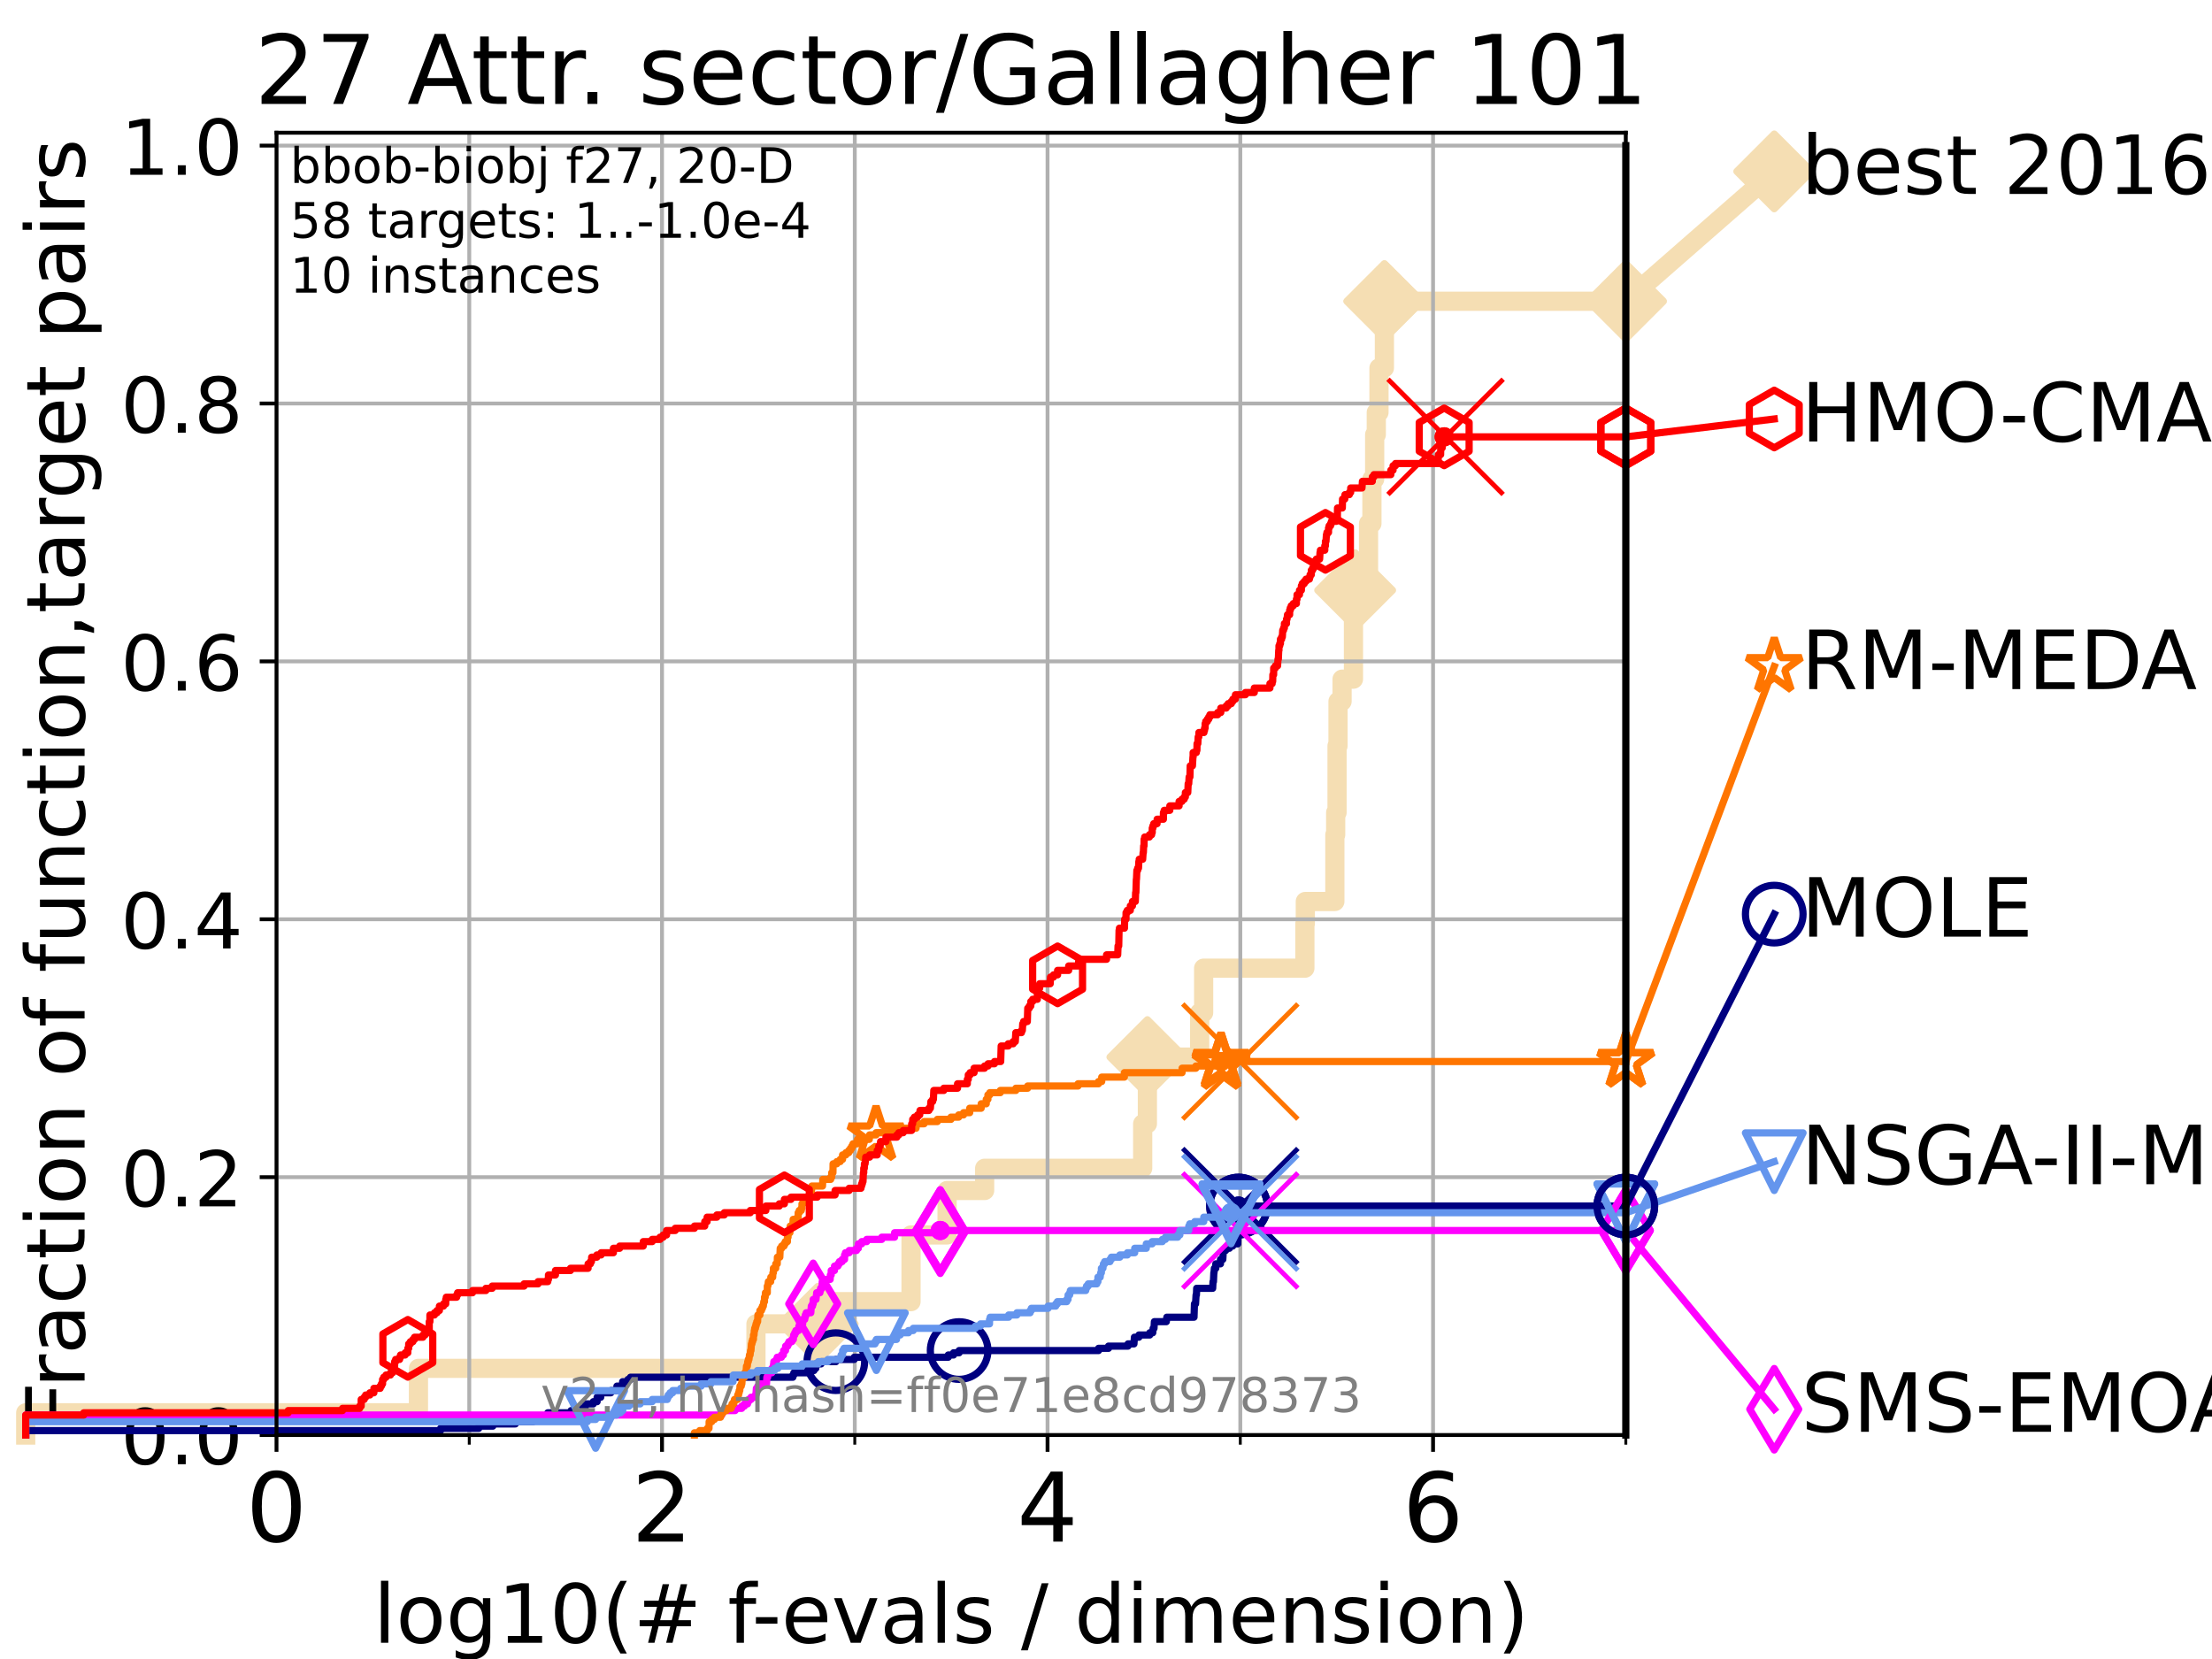 <?xml version="1.0" encoding="utf-8" standalone="no"?>
<!DOCTYPE svg PUBLIC "-//W3C//DTD SVG 1.1//EN"
  "http://www.w3.org/Graphics/SVG/1.1/DTD/svg11.dtd">
<!-- Created with matplotlib (https://matplotlib.org/) -->
<svg height="345.6pt" version="1.1" viewBox="0 0 460.8 345.6" width="460.8pt" xmlns="http://www.w3.org/2000/svg" xmlns:xlink="http://www.w3.org/1999/xlink">
 <defs>
  <style type="text/css">*{stroke-linecap:butt;stroke-linejoin:round;}</style>
 </defs>
 <g id="figure_1">
  <g id="patch_1">
   <path d="M 0 345.6 
L 460.8 345.6 
L 460.8 0 
L 0 0 
z
" style="fill:#ffffff;"/>
  </g>
  <g id="axes_1">
   <g id="patch_2">
    <path d="M 57.6 298.944 
L 338.688 298.944 
L 338.688 27.648 
L 57.6 27.648 
z
" style="fill:#ffffff;"/>
   </g>
   <g id="line2d_1">
    <path d="M 5.357 298.944 
L 5.357 294.313 
L 87.17 294.313 
L 87.17 285.05 
L 157.481 285.05 
L 157.481 275.788 
L 170.342 275.788 
L 170.342 271.157 
L 189.781 271.157 
L 189.781 257.263 
L 197.293 257.263 
L 197.293 248.001 
L 205.118 248.001 
L 205.118 243.37 
L 238.043 243.37 
L 238.043 234.107 
L 239.022 234.107 
L 239.022 220.214 
L 249.914 220.214 
L 249.914 210.951 
L 250.74 210.951 
L 250.74 201.689 
L 271.83 201.689 
L 271.83 192.426 
L 271.92 192.426 
L 271.92 187.795 
L 278.075 187.795 
L 278.075 173.901 
L 278.246 173.901 
L 278.246 169.27 
L 278.532 169.27 
L 278.532 155.377 
L 278.732 155.377 
L 278.732 146.114 
L 279.578 146.114 
L 279.578 141.483 
L 281.949 141.483 
L 281.949 127.589 
L 282.303 127.589 
L 282.303 122.958 
L 285.09 122.958 
L 285.09 109.065 
L 285.796 109.065 
L 285.796 99.802 
L 286.369 99.802 
L 286.369 90.54 
L 286.706 90.54 
L 286.706 85.909 
L 287.268 85.909 
L 287.268 76.646 
L 288.396 76.646 
L 288.396 62.753 
L 338.688 62.753 
" style="fill:none;stroke:#f5deb3;stroke-linecap:square;stroke-width:4;"/>
   </g>
   <g id="line2d_2">
    <defs>
     <path d="M -0 7.778 
L 7.778 0 
L 0 -7.778 
L -7.778 -0 
z
" id="m8d380bbaba" style="stroke:#f5deb3;stroke-linejoin:miter;stroke-width:1.5;"/>
    </defs>
    <g>
     <use style="fill:#f5deb3;stroke:#f5deb3;stroke-linejoin:miter;stroke-width:1.5;" x="170.342" xlink:href="#m8d380bbaba" y="275.788"/>
     <use style="fill:#f5deb3;stroke:#f5deb3;stroke-linejoin:miter;stroke-width:1.5;" x="239.022" xlink:href="#m8d380bbaba" y="220.214"/>
     <use style="fill:#f5deb3;stroke:#f5deb3;stroke-linejoin:miter;stroke-width:1.5;" x="282.303" xlink:href="#m8d380bbaba" y="122.958"/>
     <use style="fill:#f5deb3;stroke:#f5deb3;stroke-linejoin:miter;stroke-width:1.5;" x="288.396" xlink:href="#m8d380bbaba" y="62.753"/>
     <use style="fill:#f5deb3;stroke:#f5deb3;stroke-linejoin:miter;stroke-width:1.5;" x="288.396" xlink:href="#m8d380bbaba" y="62.753"/>
     <use style="fill:#f5deb3;stroke:#f5deb3;stroke-linejoin:miter;stroke-width:1.5;" x="338.688" xlink:href="#m8d380bbaba" y="62.753"/>
    </g>
   </g>
   <g id="line2d_3">
    <path style="fill:none;stroke:#f5deb3;stroke-linecap:square;stroke-width:4;"/>
    <g/>
   </g>
   <g id="line2d_4">
    <path d="M 338.688 62.753 
L 369.608 35.706 
" style="fill:none;stroke:#f5deb3;stroke-linecap:square;stroke-width:4;"/>
    <g>
     <use style="fill:#f5deb3;stroke:#f5deb3;stroke-linejoin:miter;stroke-width:1.5;" x="338.688" xlink:href="#m8d380bbaba" y="62.753"/>
     <use style="fill:#f5deb3;stroke:#f5deb3;stroke-linejoin:miter;stroke-width:1.5;" x="369.608" xlink:href="#m8d380bbaba" y="35.706"/>
    </g>
   </g>
   <g id="matplotlib.axis_1">
    <g id="xtick_1">
     <g id="line2d_5">
      <path clip-path="url(#p31a7b3da9c)" d="M 57.6 298.944 
L 57.6 27.648 
" style="fill:none;stroke:#b0b0b0;stroke-linecap:square;stroke-width:0.8;"/>
     </g>
     <g id="line2d_6">
      <defs>
       <path d="M 0 0 
L 0 3.5 
" id="m65312b8702" style="stroke:#000000;stroke-width:0.8;"/>
      </defs>
      <g>
       <use style="stroke:#000000;stroke-width:0.8;" x="57.6" xlink:href="#m65312b8702" y="298.944"/>
      </g>
     </g>
     <g id="text_1">
      <!-- 0 -->
      <g transform="translate(51.237 321.141)scale(0.2 -0.2)">
       <defs>
        <path d="M 31.781 66.406 
Q 24.172 66.406 20.328 58.906 
Q 16.5 51.422 16.5 36.375 
Q 16.5 21.391 20.328 13.891 
Q 24.172 6.391 31.781 6.391 
Q 39.453 6.391 43.281 13.891 
Q 47.125 21.391 47.125 36.375 
Q 47.125 51.422 43.281 58.906 
Q 39.453 66.406 31.781 66.406 
z
M 31.781 74.219 
Q 44.047 74.219 50.516 64.516 
Q 56.984 54.828 56.984 36.375 
Q 56.984 17.969 50.516 8.266 
Q 44.047 -1.422 31.781 -1.422 
Q 19.531 -1.422 13.062 8.266 
Q 6.594 17.969 6.594 36.375 
Q 6.594 54.828 13.062 64.516 
Q 19.531 74.219 31.781 74.219 
z
" id="DejaVuSans-48"/>
       </defs>
       <use xlink:href="#DejaVuSans-48"/>
      </g>
     </g>
    </g>
    <g id="xtick_2">
     <g id="line2d_7">
      <path clip-path="url(#p31a7b3da9c)" d="M 137.911 298.944 
L 137.911 27.648 
" style="fill:none;stroke:#b0b0b0;stroke-linecap:square;stroke-width:0.8;"/>
     </g>
     <g id="line2d_8">
      <g>
       <use style="stroke:#000000;stroke-width:0.8;" x="137.911" xlink:href="#m65312b8702" y="298.944"/>
      </g>
     </g>
     <g id="text_2">
      <!-- 2 -->
      <g transform="translate(131.548 321.141)scale(0.2 -0.2)">
       <defs>
        <path d="M 19.188 8.297 
L 53.609 8.297 
L 53.609 0 
L 7.328 0 
L 7.328 8.297 
Q 12.938 14.109 22.625 23.891 
Q 32.328 33.688 34.812 36.531 
Q 39.547 41.844 41.422 45.531 
Q 43.312 49.219 43.312 52.781 
Q 43.312 58.594 39.234 62.25 
Q 35.156 65.922 28.609 65.922 
Q 23.969 65.922 18.812 64.312 
Q 13.672 62.703 7.812 59.422 
L 7.812 69.391 
Q 13.766 71.781 18.938 73 
Q 24.125 74.219 28.422 74.219 
Q 39.75 74.219 46.484 68.547 
Q 53.219 62.891 53.219 53.422 
Q 53.219 48.922 51.531 44.891 
Q 49.859 40.875 45.406 35.406 
Q 44.188 33.984 37.641 27.219 
Q 31.109 20.453 19.188 8.297 
z
" id="DejaVuSans-50"/>
       </defs>
       <use xlink:href="#DejaVuSans-50"/>
      </g>
     </g>
    </g>
    <g id="xtick_3">
     <g id="line2d_9">
      <path clip-path="url(#p31a7b3da9c)" d="M 218.222 298.944 
L 218.222 27.648 
" style="fill:none;stroke:#b0b0b0;stroke-linecap:square;stroke-width:0.8;"/>
     </g>
     <g id="line2d_10">
      <g>
       <use style="stroke:#000000;stroke-width:0.8;" x="218.222" xlink:href="#m65312b8702" y="298.944"/>
      </g>
     </g>
     <g id="text_3">
      <!-- 4 -->
      <g transform="translate(211.859 321.141)scale(0.2 -0.2)">
       <defs>
        <path d="M 37.797 64.312 
L 12.891 25.391 
L 37.797 25.391 
z
M 35.203 72.906 
L 47.609 72.906 
L 47.609 25.391 
L 58.016 25.391 
L 58.016 17.188 
L 47.609 17.188 
L 47.609 0 
L 37.797 0 
L 37.797 17.188 
L 4.891 17.188 
L 4.891 26.703 
z
" id="DejaVuSans-52"/>
       </defs>
       <use xlink:href="#DejaVuSans-52"/>
      </g>
     </g>
    </g>
    <g id="xtick_4">
     <g id="line2d_11">
      <path clip-path="url(#p31a7b3da9c)" d="M 298.533 298.944 
L 298.533 27.648 
" style="fill:none;stroke:#b0b0b0;stroke-linecap:square;stroke-width:0.8;"/>
     </g>
     <g id="line2d_12">
      <g>
       <use style="stroke:#000000;stroke-width:0.8;" x="298.533" xlink:href="#m65312b8702" y="298.944"/>
      </g>
     </g>
     <g id="text_4">
      <!-- 6 -->
      <g transform="translate(292.17 321.141)scale(0.2 -0.2)">
       <defs>
        <path d="M 33.016 40.375 
Q 26.375 40.375 22.484 35.828 
Q 18.609 31.297 18.609 23.391 
Q 18.609 15.531 22.484 10.953 
Q 26.375 6.391 33.016 6.391 
Q 39.656 6.391 43.531 10.953 
Q 47.406 15.531 47.406 23.391 
Q 47.406 31.297 43.531 35.828 
Q 39.656 40.375 33.016 40.375 
z
M 52.594 71.297 
L 52.594 62.312 
Q 48.875 64.062 45.094 64.984 
Q 41.312 65.922 37.594 65.922 
Q 27.828 65.922 22.672 59.328 
Q 17.531 52.734 16.797 39.406 
Q 19.672 43.656 24.016 45.922 
Q 28.375 48.188 33.594 48.188 
Q 44.578 48.188 50.953 41.516 
Q 57.328 34.859 57.328 23.391 
Q 57.328 12.156 50.688 5.359 
Q 44.047 -1.422 33.016 -1.422 
Q 20.359 -1.422 13.672 8.266 
Q 6.984 17.969 6.984 36.375 
Q 6.984 53.656 15.188 63.938 
Q 23.391 74.219 37.203 74.219 
Q 40.922 74.219 44.703 73.484 
Q 48.484 72.75 52.594 71.297 
z
" id="DejaVuSans-54"/>
       </defs>
       <use xlink:href="#DejaVuSans-54"/>
      </g>
     </g>
    </g>
    <g id="xtick_5">
     <g id="line2d_13">
      <path clip-path="url(#p31a7b3da9c)" d="M 97.755 298.944 
L 97.755 27.648 
" style="fill:none;stroke:#b0b0b0;stroke-linecap:square;stroke-width:0.8;"/>
     </g>
     <g id="line2d_14">
      <defs>
       <path d="M 0 0 
L 0 2 
" id="mb986cd81b7" style="stroke:#000000;stroke-width:0.6;"/>
      </defs>
      <g>
       <use style="stroke:#000000;stroke-width:0.6;" x="97.755" xlink:href="#mb986cd81b7" y="298.944"/>
      </g>
     </g>
    </g>
    <g id="xtick_6">
     <g id="line2d_15">
      <path clip-path="url(#p31a7b3da9c)" d="M 178.066 298.944 
L 178.066 27.648 
" style="fill:none;stroke:#b0b0b0;stroke-linecap:square;stroke-width:0.8;"/>
     </g>
     <g id="line2d_16">
      <g>
       <use style="stroke:#000000;stroke-width:0.6;" x="178.066" xlink:href="#mb986cd81b7" y="298.944"/>
      </g>
     </g>
    </g>
    <g id="xtick_7">
     <g id="line2d_17">
      <path clip-path="url(#p31a7b3da9c)" d="M 258.377 298.944 
L 258.377 27.648 
" style="fill:none;stroke:#b0b0b0;stroke-linecap:square;stroke-width:0.8;"/>
     </g>
     <g id="line2d_18">
      <g>
       <use style="stroke:#000000;stroke-width:0.6;" x="258.377" xlink:href="#mb986cd81b7" y="298.944"/>
      </g>
     </g>
    </g>
    <g id="xtick_8">
     <g id="line2d_19">
      <path clip-path="url(#p31a7b3da9c)" d="M 338.688 298.944 
L 338.688 27.648 
" style="fill:none;stroke:#b0b0b0;stroke-linecap:square;stroke-width:0.8;"/>
     </g>
     <g id="line2d_20">
      <g>
       <use style="stroke:#000000;stroke-width:0.6;" x="338.688" xlink:href="#mb986cd81b7" y="298.944"/>
      </g>
     </g>
    </g>
    <g id="text_5">
     <!-- log10(# f-evals / dimension) -->
     <g transform="translate(77.764 342.218)scale(0.17 -0.17)">
      <defs>
       <path d="M 9.422 75.984 
L 18.406 75.984 
L 18.406 0 
L 9.422 0 
z
" id="DejaVuSans-108"/>
       <path d="M 30.609 48.391 
Q 23.391 48.391 19.188 42.75 
Q 14.984 37.109 14.984 27.297 
Q 14.984 17.484 19.156 11.844 
Q 23.344 6.203 30.609 6.203 
Q 37.797 6.203 41.984 11.859 
Q 46.188 17.531 46.188 27.297 
Q 46.188 37.016 41.984 42.703 
Q 37.797 48.391 30.609 48.391 
z
M 30.609 56 
Q 42.328 56 49.016 48.375 
Q 55.719 40.766 55.719 27.297 
Q 55.719 13.875 49.016 6.219 
Q 42.328 -1.422 30.609 -1.422 
Q 18.844 -1.422 12.172 6.219 
Q 5.516 13.875 5.516 27.297 
Q 5.516 40.766 12.172 48.375 
Q 18.844 56 30.609 56 
z
" id="DejaVuSans-111"/>
       <path d="M 45.406 27.984 
Q 45.406 37.75 41.375 43.109 
Q 37.359 48.484 30.078 48.484 
Q 22.859 48.484 18.828 43.109 
Q 14.797 37.75 14.797 27.984 
Q 14.797 18.266 18.828 12.891 
Q 22.859 7.516 30.078 7.516 
Q 37.359 7.516 41.375 12.891 
Q 45.406 18.266 45.406 27.984 
z
M 54.391 6.781 
Q 54.391 -7.172 48.188 -13.984 
Q 42 -20.797 29.203 -20.797 
Q 24.469 -20.797 20.266 -20.094 
Q 16.062 -19.391 12.109 -17.922 
L 12.109 -9.188 
Q 16.062 -11.328 19.922 -12.344 
Q 23.781 -13.375 27.781 -13.375 
Q 36.625 -13.375 41.016 -8.766 
Q 45.406 -4.156 45.406 5.172 
L 45.406 9.625 
Q 42.625 4.781 38.281 2.391 
Q 33.938 0 27.875 0 
Q 17.828 0 11.672 7.656 
Q 5.516 15.328 5.516 27.984 
Q 5.516 40.672 11.672 48.328 
Q 17.828 56 27.875 56 
Q 33.938 56 38.281 53.609 
Q 42.625 51.219 45.406 46.391 
L 45.406 54.688 
L 54.391 54.688 
z
" id="DejaVuSans-103"/>
       <path d="M 12.406 8.297 
L 28.516 8.297 
L 28.516 63.922 
L 10.984 60.406 
L 10.984 69.391 
L 28.422 72.906 
L 38.281 72.906 
L 38.281 8.297 
L 54.391 8.297 
L 54.391 0 
L 12.406 0 
z
" id="DejaVuSans-49"/>
       <path d="M 31 75.875 
Q 24.469 64.656 21.281 53.656 
Q 18.109 42.672 18.109 31.391 
Q 18.109 20.125 21.312 9.062 
Q 24.516 -2 31 -13.188 
L 23.188 -13.188 
Q 15.875 -1.703 12.234 9.375 
Q 8.594 20.453 8.594 31.391 
Q 8.594 42.281 12.203 53.312 
Q 15.828 64.359 23.188 75.875 
z
" id="DejaVuSans-40"/>
       <path d="M 51.125 44 
L 36.922 44 
L 32.812 27.688 
L 47.125 27.688 
z
M 43.797 71.781 
L 38.719 51.516 
L 52.984 51.516 
L 58.109 71.781 
L 65.922 71.781 
L 60.891 51.516 
L 76.125 51.516 
L 76.125 44 
L 58.984 44 
L 54.984 27.688 
L 70.516 27.688 
L 70.516 20.219 
L 53.078 20.219 
L 48 0 
L 40.188 0 
L 45.219 20.219 
L 30.906 20.219 
L 25.875 0 
L 18.016 0 
L 23.094 20.219 
L 7.719 20.219 
L 7.719 27.688 
L 24.906 27.688 
L 29 44 
L 13.281 44 
L 13.281 51.516 
L 30.906 51.516 
L 35.891 71.781 
z
" id="DejaVuSans-35"/>
       <path id="DejaVuSans-32"/>
       <path d="M 37.109 75.984 
L 37.109 68.5 
L 28.516 68.5 
Q 23.688 68.5 21.797 66.547 
Q 19.922 64.594 19.922 59.516 
L 19.922 54.688 
L 34.719 54.688 
L 34.719 47.703 
L 19.922 47.703 
L 19.922 0 
L 10.891 0 
L 10.891 47.703 
L 2.297 47.703 
L 2.297 54.688 
L 10.891 54.688 
L 10.891 58.5 
Q 10.891 67.625 15.141 71.797 
Q 19.391 75.984 28.609 75.984 
z
" id="DejaVuSans-102"/>
       <path d="M 4.891 31.391 
L 31.203 31.391 
L 31.203 23.391 
L 4.891 23.391 
z
" id="DejaVuSans-45"/>
       <path d="M 56.203 29.594 
L 56.203 25.203 
L 14.891 25.203 
Q 15.484 15.922 20.484 11.062 
Q 25.484 6.203 34.422 6.203 
Q 39.594 6.203 44.453 7.469 
Q 49.312 8.734 54.109 11.281 
L 54.109 2.781 
Q 49.266 0.734 44.188 -0.344 
Q 39.109 -1.422 33.891 -1.422 
Q 20.797 -1.422 13.156 6.188 
Q 5.516 13.812 5.516 26.812 
Q 5.516 40.234 12.766 48.109 
Q 20.016 56 32.328 56 
Q 43.359 56 49.781 48.891 
Q 56.203 41.797 56.203 29.594 
z
M 47.219 32.234 
Q 47.125 39.594 43.094 43.984 
Q 39.062 48.391 32.422 48.391 
Q 24.906 48.391 20.391 44.141 
Q 15.875 39.891 15.188 32.172 
z
" id="DejaVuSans-101"/>
       <path d="M 2.984 54.688 
L 12.5 54.688 
L 29.594 8.797 
L 46.688 54.688 
L 56.203 54.688 
L 35.688 0 
L 23.484 0 
z
" id="DejaVuSans-118"/>
       <path d="M 34.281 27.484 
Q 23.391 27.484 19.188 25 
Q 14.984 22.516 14.984 16.5 
Q 14.984 11.719 18.141 8.906 
Q 21.297 6.109 26.703 6.109 
Q 34.188 6.109 38.703 11.406 
Q 43.219 16.703 43.219 25.484 
L 43.219 27.484 
z
M 52.203 31.203 
L 52.203 0 
L 43.219 0 
L 43.219 8.297 
Q 40.141 3.328 35.547 0.953 
Q 30.953 -1.422 24.312 -1.422 
Q 15.922 -1.422 10.953 3.297 
Q 6 8.016 6 15.922 
Q 6 25.141 12.172 29.828 
Q 18.359 34.516 30.609 34.516 
L 43.219 34.516 
L 43.219 35.406 
Q 43.219 41.609 39.141 45 
Q 35.062 48.391 27.688 48.391 
Q 23 48.391 18.547 47.266 
Q 14.109 46.141 10.016 43.891 
L 10.016 52.203 
Q 14.938 54.109 19.578 55.047 
Q 24.219 56 28.609 56 
Q 40.484 56 46.344 49.844 
Q 52.203 43.703 52.203 31.203 
z
" id="DejaVuSans-97"/>
       <path d="M 44.281 53.078 
L 44.281 44.578 
Q 40.484 46.531 36.375 47.5 
Q 32.281 48.484 27.875 48.484 
Q 21.188 48.484 17.844 46.438 
Q 14.5 44.391 14.5 40.281 
Q 14.5 37.156 16.891 35.375 
Q 19.281 33.594 26.516 31.984 
L 29.594 31.297 
Q 39.156 29.25 43.188 25.516 
Q 47.219 21.781 47.219 15.094 
Q 47.219 7.469 41.188 3.016 
Q 35.156 -1.422 24.609 -1.422 
Q 20.219 -1.422 15.453 -0.562 
Q 10.688 0.297 5.422 2 
L 5.422 11.281 
Q 10.406 8.688 15.234 7.391 
Q 20.062 6.109 24.812 6.109 
Q 31.156 6.109 34.562 8.281 
Q 37.984 10.453 37.984 14.406 
Q 37.984 18.062 35.516 20.016 
Q 33.062 21.969 24.703 23.781 
L 21.578 24.516 
Q 13.234 26.266 9.516 29.906 
Q 5.812 33.547 5.812 39.891 
Q 5.812 47.609 11.281 51.797 
Q 16.75 56 26.812 56 
Q 31.781 56 36.172 55.266 
Q 40.578 54.547 44.281 53.078 
z
" id="DejaVuSans-115"/>
       <path d="M 25.391 72.906 
L 33.688 72.906 
L 8.297 -9.281 
L 0 -9.281 
z
" id="DejaVuSans-47"/>
       <path d="M 45.406 46.391 
L 45.406 75.984 
L 54.391 75.984 
L 54.391 0 
L 45.406 0 
L 45.406 8.203 
Q 42.578 3.328 38.25 0.953 
Q 33.938 -1.422 27.875 -1.422 
Q 17.969 -1.422 11.734 6.484 
Q 5.516 14.406 5.516 27.297 
Q 5.516 40.188 11.734 48.094 
Q 17.969 56 27.875 56 
Q 33.938 56 38.25 53.625 
Q 42.578 51.266 45.406 46.391 
z
M 14.797 27.297 
Q 14.797 17.391 18.875 11.75 
Q 22.953 6.109 30.078 6.109 
Q 37.203 6.109 41.297 11.75 
Q 45.406 17.391 45.406 27.297 
Q 45.406 37.203 41.297 42.844 
Q 37.203 48.484 30.078 48.484 
Q 22.953 48.484 18.875 42.844 
Q 14.797 37.203 14.797 27.297 
z
" id="DejaVuSans-100"/>
       <path d="M 9.422 54.688 
L 18.406 54.688 
L 18.406 0 
L 9.422 0 
z
M 9.422 75.984 
L 18.406 75.984 
L 18.406 64.594 
L 9.422 64.594 
z
" id="DejaVuSans-105"/>
       <path d="M 52 44.188 
Q 55.375 50.25 60.062 53.125 
Q 64.75 56 71.094 56 
Q 79.641 56 84.281 50.016 
Q 88.922 44.047 88.922 33.016 
L 88.922 0 
L 79.891 0 
L 79.891 32.719 
Q 79.891 40.578 77.094 44.375 
Q 74.312 48.188 68.609 48.188 
Q 61.625 48.188 57.562 43.547 
Q 53.516 38.922 53.516 30.906 
L 53.516 0 
L 44.484 0 
L 44.484 32.719 
Q 44.484 40.625 41.703 44.406 
Q 38.922 48.188 33.109 48.188 
Q 26.219 48.188 22.156 43.531 
Q 18.109 38.875 18.109 30.906 
L 18.109 0 
L 9.078 0 
L 9.078 54.688 
L 18.109 54.688 
L 18.109 46.188 
Q 21.188 51.219 25.484 53.609 
Q 29.781 56 35.688 56 
Q 41.656 56 45.828 52.969 
Q 50 49.953 52 44.188 
z
" id="DejaVuSans-109"/>
       <path d="M 54.891 33.016 
L 54.891 0 
L 45.906 0 
L 45.906 32.719 
Q 45.906 40.484 42.875 44.328 
Q 39.844 48.188 33.797 48.188 
Q 26.516 48.188 22.312 43.547 
Q 18.109 38.922 18.109 30.906 
L 18.109 0 
L 9.078 0 
L 9.078 54.688 
L 18.109 54.688 
L 18.109 46.188 
Q 21.344 51.125 25.703 53.562 
Q 30.078 56 35.797 56 
Q 45.219 56 50.047 50.172 
Q 54.891 44.344 54.891 33.016 
z
" id="DejaVuSans-110"/>
       <path d="M 8.016 75.875 
L 15.828 75.875 
Q 23.141 64.359 26.781 53.312 
Q 30.422 42.281 30.422 31.391 
Q 30.422 20.453 26.781 9.375 
Q 23.141 -1.703 15.828 -13.188 
L 8.016 -13.188 
Q 14.5 -2 17.703 9.062 
Q 20.906 20.125 20.906 31.391 
Q 20.906 42.672 17.703 53.656 
Q 14.5 64.656 8.016 75.875 
z
" id="DejaVuSans-41"/>
      </defs>
      <use xlink:href="#DejaVuSans-108"/>
      <use x="27.783" xlink:href="#DejaVuSans-111"/>
      <use x="88.965" xlink:href="#DejaVuSans-103"/>
      <use x="152.441" xlink:href="#DejaVuSans-49"/>
      <use x="216.064" xlink:href="#DejaVuSans-48"/>
      <use x="279.688" xlink:href="#DejaVuSans-40"/>
      <use x="318.701" xlink:href="#DejaVuSans-35"/>
      <use x="402.49" xlink:href="#DejaVuSans-32"/>
      <use x="434.277" xlink:href="#DejaVuSans-102"/>
      <use x="463.982" xlink:href="#DejaVuSans-45"/>
      <use x="500.066" xlink:href="#DejaVuSans-101"/>
      <use x="561.59" xlink:href="#DejaVuSans-118"/>
      <use x="620.77" xlink:href="#DejaVuSans-97"/>
      <use x="682.049" xlink:href="#DejaVuSans-108"/>
      <use x="709.832" xlink:href="#DejaVuSans-115"/>
      <use x="761.932" xlink:href="#DejaVuSans-32"/>
      <use x="793.719" xlink:href="#DejaVuSans-47"/>
      <use x="827.41" xlink:href="#DejaVuSans-32"/>
      <use x="859.197" xlink:href="#DejaVuSans-100"/>
      <use x="922.674" xlink:href="#DejaVuSans-105"/>
      <use x="950.457" xlink:href="#DejaVuSans-109"/>
      <use x="1047.869" xlink:href="#DejaVuSans-101"/>
      <use x="1109.393" xlink:href="#DejaVuSans-110"/>
      <use x="1172.771" xlink:href="#DejaVuSans-115"/>
      <use x="1224.871" xlink:href="#DejaVuSans-105"/>
      <use x="1252.654" xlink:href="#DejaVuSans-111"/>
      <use x="1313.836" xlink:href="#DejaVuSans-110"/>
      <use x="1377.215" xlink:href="#DejaVuSans-41"/>
     </g>
    </g>
   </g>
   <g id="matplotlib.axis_2">
    <g id="ytick_1">
     <g id="line2d_21">
      <path clip-path="url(#p31a7b3da9c)" d="M 57.6 298.944 
L 338.688 298.944 
" style="fill:none;stroke:#b0b0b0;stroke-linecap:square;stroke-width:0.8;"/>
     </g>
     <g id="line2d_22">
      <defs>
       <path d="M 0 0 
L -3.5 0 
" id="m76e59047d0" style="stroke:#000000;stroke-width:0.8;"/>
      </defs>
      <g>
       <use style="stroke:#000000;stroke-width:0.8;" x="57.6" xlink:href="#m76e59047d0" y="298.944"/>
      </g>
     </g>
     <g id="text_6">
      <!-- 0.0 -->
      <g transform="translate(25.155 305.023)scale(0.16 -0.16)">
       <defs>
        <path d="M 10.688 12.406 
L 21 12.406 
L 21 0 
L 10.688 0 
z
" id="DejaVuSans-46"/>
       </defs>
       <use xlink:href="#DejaVuSans-48"/>
       <use x="63.623" xlink:href="#DejaVuSans-46"/>
       <use x="95.41" xlink:href="#DejaVuSans-48"/>
      </g>
     </g>
    </g>
    <g id="ytick_2">
     <g id="line2d_23">
      <path clip-path="url(#p31a7b3da9c)" d="M 57.6 245.222 
L 338.688 245.222 
" style="fill:none;stroke:#b0b0b0;stroke-linecap:square;stroke-width:0.8;"/>
     </g>
     <g id="line2d_24">
      <g>
       <use style="stroke:#000000;stroke-width:0.8;" x="57.6" xlink:href="#m76e59047d0" y="245.222"/>
      </g>
     </g>
     <g id="text_7">
      <!-- 0.2 -->
      <g transform="translate(25.155 251.301)scale(0.16 -0.16)">
       <use xlink:href="#DejaVuSans-48"/>
       <use x="63.623" xlink:href="#DejaVuSans-46"/>
       <use x="95.41" xlink:href="#DejaVuSans-50"/>
      </g>
     </g>
    </g>
    <g id="ytick_3">
     <g id="line2d_25">
      <path clip-path="url(#p31a7b3da9c)" d="M 57.6 191.5 
L 338.688 191.5 
" style="fill:none;stroke:#b0b0b0;stroke-linecap:square;stroke-width:0.8;"/>
     </g>
     <g id="line2d_26">
      <g>
       <use style="stroke:#000000;stroke-width:0.8;" x="57.6" xlink:href="#m76e59047d0" y="191.5"/>
      </g>
     </g>
     <g id="text_8">
      <!-- 0.4 -->
      <g transform="translate(25.155 197.579)scale(0.16 -0.16)">
       <use xlink:href="#DejaVuSans-48"/>
       <use x="63.623" xlink:href="#DejaVuSans-46"/>
       <use x="95.41" xlink:href="#DejaVuSans-52"/>
      </g>
     </g>
    </g>
    <g id="ytick_4">
     <g id="line2d_27">
      <path clip-path="url(#p31a7b3da9c)" d="M 57.6 137.778 
L 338.688 137.778 
" style="fill:none;stroke:#b0b0b0;stroke-linecap:square;stroke-width:0.8;"/>
     </g>
     <g id="line2d_28">
      <g>
       <use style="stroke:#000000;stroke-width:0.8;" x="57.6" xlink:href="#m76e59047d0" y="137.778"/>
      </g>
     </g>
     <g id="text_9">
      <!-- 0.6 -->
      <g transform="translate(25.155 143.857)scale(0.16 -0.16)">
       <use xlink:href="#DejaVuSans-48"/>
       <use x="63.623" xlink:href="#DejaVuSans-46"/>
       <use x="95.41" xlink:href="#DejaVuSans-54"/>
      </g>
     </g>
    </g>
    <g id="ytick_5">
     <g id="line2d_29">
      <path clip-path="url(#p31a7b3da9c)" d="M 57.6 84.056 
L 338.688 84.056 
" style="fill:none;stroke:#b0b0b0;stroke-linecap:square;stroke-width:0.8;"/>
     </g>
     <g id="line2d_30">
      <g>
       <use style="stroke:#000000;stroke-width:0.8;" x="57.6" xlink:href="#m76e59047d0" y="84.056"/>
      </g>
     </g>
     <g id="text_10">
      <!-- 0.8 -->
      <g transform="translate(25.155 90.135)scale(0.16 -0.16)">
       <defs>
        <path d="M 31.781 34.625 
Q 24.75 34.625 20.719 30.859 
Q 16.703 27.094 16.703 20.516 
Q 16.703 13.922 20.719 10.156 
Q 24.75 6.391 31.781 6.391 
Q 38.812 6.391 42.859 10.172 
Q 46.922 13.969 46.922 20.516 
Q 46.922 27.094 42.891 30.859 
Q 38.875 34.625 31.781 34.625 
z
M 21.922 38.812 
Q 15.578 40.375 12.031 44.719 
Q 8.5 49.078 8.5 55.328 
Q 8.5 64.062 14.719 69.141 
Q 20.953 74.219 31.781 74.219 
Q 42.672 74.219 48.875 69.141 
Q 55.078 64.062 55.078 55.328 
Q 55.078 49.078 51.531 44.719 
Q 48 40.375 41.703 38.812 
Q 48.828 37.156 52.797 32.312 
Q 56.781 27.484 56.781 20.516 
Q 56.781 9.906 50.312 4.234 
Q 43.844 -1.422 31.781 -1.422 
Q 19.734 -1.422 13.25 4.234 
Q 6.781 9.906 6.781 20.516 
Q 6.781 27.484 10.781 32.312 
Q 14.797 37.156 21.922 38.812 
z
M 18.312 54.391 
Q 18.312 48.734 21.844 45.562 
Q 25.391 42.391 31.781 42.391 
Q 38.141 42.391 41.719 45.562 
Q 45.312 48.734 45.312 54.391 
Q 45.312 60.062 41.719 63.234 
Q 38.141 66.406 31.781 66.406 
Q 25.391 66.406 21.844 63.234 
Q 18.312 60.062 18.312 54.391 
z
" id="DejaVuSans-56"/>
       </defs>
       <use xlink:href="#DejaVuSans-48"/>
       <use x="63.623" xlink:href="#DejaVuSans-46"/>
       <use x="95.41" xlink:href="#DejaVuSans-56"/>
      </g>
     </g>
    </g>
    <g id="ytick_6">
     <g id="line2d_31">
      <path clip-path="url(#p31a7b3da9c)" d="M 57.6 30.334 
L 338.688 30.334 
" style="fill:none;stroke:#b0b0b0;stroke-linecap:square;stroke-width:0.8;"/>
     </g>
     <g id="line2d_32">
      <g>
       <use style="stroke:#000000;stroke-width:0.8;" x="57.6" xlink:href="#m76e59047d0" y="30.334"/>
      </g>
     </g>
     <g id="text_11">
      <!-- 1.0 -->
      <g transform="translate(25.155 36.413)scale(0.16 -0.16)">
       <use xlink:href="#DejaVuSans-49"/>
       <use x="63.623" xlink:href="#DejaVuSans-46"/>
       <use x="95.41" xlink:href="#DejaVuSans-48"/>
      </g>
     </g>
    </g>
    <g id="text_12">
     <!-- Fraction of function,target pairs -->
     <g transform="translate(17.62 297.681)rotate(-90)scale(0.17 -0.17)">
      <defs>
       <path d="M 9.812 72.906 
L 51.703 72.906 
L 51.703 64.594 
L 19.672 64.594 
L 19.672 43.109 
L 48.578 43.109 
L 48.578 34.812 
L 19.672 34.812 
L 19.672 0 
L 9.812 0 
z
" id="DejaVuSans-70"/>
       <path d="M 41.109 46.297 
Q 39.594 47.172 37.812 47.578 
Q 36.031 48 33.891 48 
Q 26.266 48 22.188 43.047 
Q 18.109 38.094 18.109 28.812 
L 18.109 0 
L 9.078 0 
L 9.078 54.688 
L 18.109 54.688 
L 18.109 46.188 
Q 20.953 51.172 25.484 53.578 
Q 30.031 56 36.531 56 
Q 37.453 56 38.578 55.875 
Q 39.703 55.766 41.062 55.516 
z
" id="DejaVuSans-114"/>
       <path d="M 48.781 52.594 
L 48.781 44.188 
Q 44.969 46.297 41.141 47.344 
Q 37.312 48.391 33.406 48.391 
Q 24.656 48.391 19.812 42.844 
Q 14.984 37.312 14.984 27.297 
Q 14.984 17.281 19.812 11.734 
Q 24.656 6.203 33.406 6.203 
Q 37.312 6.203 41.141 7.25 
Q 44.969 8.297 48.781 10.406 
L 48.781 2.094 
Q 45.016 0.344 40.984 -0.531 
Q 36.969 -1.422 32.422 -1.422 
Q 20.062 -1.422 12.781 6.344 
Q 5.516 14.109 5.516 27.297 
Q 5.516 40.672 12.859 48.328 
Q 20.219 56 33.016 56 
Q 37.156 56 41.109 55.141 
Q 45.062 54.297 48.781 52.594 
z
" id="DejaVuSans-99"/>
       <path d="M 18.312 70.219 
L 18.312 54.688 
L 36.812 54.688 
L 36.812 47.703 
L 18.312 47.703 
L 18.312 18.016 
Q 18.312 11.328 20.141 9.422 
Q 21.969 7.516 27.594 7.516 
L 36.812 7.516 
L 36.812 0 
L 27.594 0 
Q 17.188 0 13.234 3.875 
Q 9.281 7.766 9.281 18.016 
L 9.281 47.703 
L 2.688 47.703 
L 2.688 54.688 
L 9.281 54.688 
L 9.281 70.219 
z
" id="DejaVuSans-116"/>
       <path d="M 8.5 21.578 
L 8.5 54.688 
L 17.484 54.688 
L 17.484 21.922 
Q 17.484 14.156 20.5 10.266 
Q 23.531 6.391 29.594 6.391 
Q 36.859 6.391 41.078 11.031 
Q 45.312 15.672 45.312 23.688 
L 45.312 54.688 
L 54.297 54.688 
L 54.297 0 
L 45.312 0 
L 45.312 8.406 
Q 42.047 3.422 37.719 1 
Q 33.406 -1.422 27.688 -1.422 
Q 18.266 -1.422 13.375 4.438 
Q 8.5 10.297 8.5 21.578 
z
M 31.109 56 
z
" id="DejaVuSans-117"/>
       <path d="M 11.719 12.406 
L 22.016 12.406 
L 22.016 4 
L 14.016 -11.625 
L 7.719 -11.625 
L 11.719 4 
z
" id="DejaVuSans-44"/>
       <path d="M 18.109 8.203 
L 18.109 -20.797 
L 9.078 -20.797 
L 9.078 54.688 
L 18.109 54.688 
L 18.109 46.391 
Q 20.953 51.266 25.266 53.625 
Q 29.594 56 35.594 56 
Q 45.562 56 51.781 48.094 
Q 58.016 40.188 58.016 27.297 
Q 58.016 14.406 51.781 6.484 
Q 45.562 -1.422 35.594 -1.422 
Q 29.594 -1.422 25.266 0.953 
Q 20.953 3.328 18.109 8.203 
z
M 48.688 27.297 
Q 48.688 37.203 44.609 42.844 
Q 40.531 48.484 33.406 48.484 
Q 26.266 48.484 22.188 42.844 
Q 18.109 37.203 18.109 27.297 
Q 18.109 17.391 22.188 11.75 
Q 26.266 6.109 33.406 6.109 
Q 40.531 6.109 44.609 11.75 
Q 48.688 17.391 48.688 27.297 
z
" id="DejaVuSans-112"/>
      </defs>
      <use xlink:href="#DejaVuSans-70"/>
      <use x="50.27" xlink:href="#DejaVuSans-114"/>
      <use x="91.383" xlink:href="#DejaVuSans-97"/>
      <use x="152.662" xlink:href="#DejaVuSans-99"/>
      <use x="207.643" xlink:href="#DejaVuSans-116"/>
      <use x="246.852" xlink:href="#DejaVuSans-105"/>
      <use x="274.635" xlink:href="#DejaVuSans-111"/>
      <use x="335.816" xlink:href="#DejaVuSans-110"/>
      <use x="399.195" xlink:href="#DejaVuSans-32"/>
      <use x="430.982" xlink:href="#DejaVuSans-111"/>
      <use x="492.164" xlink:href="#DejaVuSans-102"/>
      <use x="527.369" xlink:href="#DejaVuSans-32"/>
      <use x="559.156" xlink:href="#DejaVuSans-102"/>
      <use x="594.361" xlink:href="#DejaVuSans-117"/>
      <use x="657.74" xlink:href="#DejaVuSans-110"/>
      <use x="721.119" xlink:href="#DejaVuSans-99"/>
      <use x="776.1" xlink:href="#DejaVuSans-116"/>
      <use x="815.309" xlink:href="#DejaVuSans-105"/>
      <use x="843.092" xlink:href="#DejaVuSans-111"/>
      <use x="904.273" xlink:href="#DejaVuSans-110"/>
      <use x="967.652" xlink:href="#DejaVuSans-44"/>
      <use x="999.439" xlink:href="#DejaVuSans-116"/>
      <use x="1038.648" xlink:href="#DejaVuSans-97"/>
      <use x="1099.928" xlink:href="#DejaVuSans-114"/>
      <use x="1139.291" xlink:href="#DejaVuSans-103"/>
      <use x="1202.768" xlink:href="#DejaVuSans-101"/>
      <use x="1264.291" xlink:href="#DejaVuSans-116"/>
      <use x="1303.5" xlink:href="#DejaVuSans-32"/>
      <use x="1335.287" xlink:href="#DejaVuSans-112"/>
      <use x="1398.764" xlink:href="#DejaVuSans-97"/>
      <use x="1460.043" xlink:href="#DejaVuSans-105"/>
      <use x="1487.826" xlink:href="#DejaVuSans-114"/>
      <use x="1528.939" xlink:href="#DejaVuSans-115"/>
     </g>
    </g>
   </g>
   <g id="line2d_33">
    <defs>
     <path d="M 0 1.5 
C 0.398 1.5 0.779 1.342 1.061 1.061 
C 1.342 0.779 1.5 0.398 1.5 0 
C 1.5 -0.398 1.342 -0.779 1.061 -1.061 
C 0.779 -1.342 0.398 -1.5 0 -1.5 
C -0.398 -1.5 -0.779 -1.342 -1.061 -1.061 
C -1.342 -0.779 -1.5 -0.398 -1.5 0 
C -1.5 0.398 -1.342 0.779 -1.061 1.061 
C -0.779 1.342 -0.398 1.5 0 1.5 
z
" id="m2149411f40" style="stroke:#f5deb3;"/>
    </defs>
    <g>
     <use style="fill:#f5deb3;stroke:#f5deb3;" x="288.396" xlink:href="#m2149411f40" y="62.753"/>
     <use style="fill:#f5deb3;stroke:#f5deb3;" x="288.396" xlink:href="#m2149411f40" y="62.753"/>
    </g>
   </g>
   <g id="line2d_34">
    <defs>
     <path d="M 0 1.5 
C 0.398 1.5 0.779 1.342 1.061 1.061 
C 1.342 0.779 1.5 0.398 1.5 0 
C 1.5 -0.398 1.342 -0.779 1.061 -1.061 
C 0.779 -1.342 0.398 -1.5 0 -1.5 
C -0.398 -1.5 -0.779 -1.342 -1.061 -1.061 
C -1.342 -0.779 -1.5 -0.398 -1.5 0 
C -1.5 0.398 -1.342 0.779 -1.061 1.061 
C -0.779 1.342 -0.398 1.5 0 1.5 
z
" id="m9f4d5609c2" style="stroke:#000080;"/>
    </defs>
    <g>
     <use style="fill:#000080;stroke:#000080;" x="258.014" xlink:href="#m9f4d5609c2" y="251.243"/>
     <use style="fill:#000080;stroke:#000080;" x="258.014" xlink:href="#m9f4d5609c2" y="251.243"/>
    </g>
   </g>
   <g id="line2d_35">
    <path d="M 5.357 298.944 
L 5.357 298.018 
L 91.783 298.018 
L 91.783 297.555 
L 99.732 297.555 
L 99.732 297.092 
L 102.663 297.092 
L 102.663 296.628 
L 107.365 296.628 
L 107.365 296.165 
L 111.064 296.165 
L 111.064 295.702 
L 114.114 295.702 
L 114.114 294.313 
L 118.968 294.313 
L 118.968 293.85 
L 120.968 293.85 
L 120.968 293.387 
L 121.888 293.387 
L 121.888 292.46 
L 123.594 292.46 
L 123.594 291.997 
L 124.388 291.997 
L 124.388 291.071 
L 125.147 291.071 
L 125.147 290.145 
L 127.246 290.145 
L 127.246 289.682 
L 128.516 289.682 
L 128.516 288.755 
L 129.7 288.755 
L 129.7 287.829 
L 130.809 287.829 
L 130.809 287.366 
L 131.338 287.366 
L 131.338 286.903 
L 165.159 286.903 
L 165.159 286.44 
L 165.371 286.44 
L 165.371 285.977 
L 168.664 285.977 
L 168.664 285.514 
L 169.554 285.514 
L 169.554 285.05 
L 169.948 285.05 
L 169.948 284.124 
L 171.044 284.124 
L 171.044 283.661 
L 174.12 283.661 
L 174.12 283.198 
L 177.96 283.198 
L 177.96 282.735 
L 197.539 282.735 
L 197.539 282.272 
L 198.644 282.272 
L 198.644 281.809 
L 199.805 281.809 
L 199.805 281.345 
L 228.853 281.345 
L 228.853 280.882 
L 230.92 280.882 
L 230.92 280.419 
L 234.987 280.419 
L 234.987 279.956 
L 236.223 279.956 
L 236.317 278.567 
L 237.255 278.567 
L 237.255 278.104 
L 239.514 278.104 
L 239.514 277.64 
L 240.14 277.64 
L 240.223 276.714 
L 240.401 276.714 
L 240.481 275.325 
L 242.968 275.325 
L 243.067 274.399 
L 248.735 274.399 
L 248.826 271.62 
L 249.055 271.62 
L 249.162 269.767 
L 249.237 269.767 
L 249.29 268.378 
L 252.621 268.378 
L 252.695 266.989 
L 252.781 266.989 
L 252.865 265.136 
L 252.9 265.136 
L 252.978 264.21 
L 253.271 264.21 
L 253.271 263.284 
L 254.247 263.284 
L 254.247 262.357 
L 254.733 262.357 
L 254.841 260.505 
L 255.323 260.505 
L 255.323 260.042 
L 256.104 260.042 
L 256.104 259.579 
L 256.791 259.579 
L 256.791 259.116 
L 257.848 259.116 
L 257.947 254.484 
L 257.967 254.484 
L 258.014 251.243 
L 338.688 251.243 
L 338.688 251.243 
" style="fill:none;stroke:#000080;stroke-linecap:square;stroke-width:1.5;"/>
   </g>
   <g id="line2d_36">
    <defs>
     <path d="M 0 6 
C 1.591 6 3.117 5.368 4.243 4.243 
C 5.368 3.117 6 1.591 6 0 
C 6 -1.591 5.368 -3.117 4.243 -4.243 
C 3.117 -5.368 1.591 -6 0 -6 
C -1.591 -6 -3.117 -5.368 -4.243 -4.243 
C -5.368 -3.117 -6 -1.591 -6 0 
C -6 1.591 -5.368 3.117 -4.243 4.243 
C -3.117 5.368 -1.591 6 0 6 
z
" id="mbc556f66ec" style="stroke:#000080;stroke-width:1.5;"/>
    </defs>
    <g>
     <use style="fill-opacity:0;stroke:#000080;stroke-width:1.5;" x="174.12" xlink:href="#mbc556f66ec" y="283.661"/>
     <use style="fill-opacity:0;stroke:#000080;stroke-width:1.5;" x="199.805" xlink:href="#mbc556f66ec" y="281.345"/>
     <use style="fill-opacity:0;stroke:#000080;stroke-width:1.5;" x="258.014" xlink:href="#mbc556f66ec" y="251.243"/>
     <use style="fill-opacity:0;stroke:#000080;stroke-width:1.5;" x="258.014" xlink:href="#mbc556f66ec" y="251.243"/>
     <use style="fill-opacity:0;stroke:#000080;stroke-width:1.5;" x="338.688" xlink:href="#mbc556f66ec" y="251.243"/>
    </g>
   </g>
   <g id="line2d_37">
    <path style="fill:none;stroke:#000080;stroke-linecap:square;stroke-width:1.5;"/>
    <g/>
   </g>
   <g id="line2d_38">
    <path clip-path="url(#p31a7b3da9c)" d="M 258.377 251.243 
" style="fill:none;stroke:#000080;stroke-linecap:square;stroke-width:1.5;"/>
    <defs>
     <path d="M -12 12 
L 12 -12 
M -12 -12 
L 12 12 
" id="m9b7ad6bd55" style="stroke:#000080;"/>
    </defs>
    <g clip-path="url(#p31a7b3da9c)">
     <use style="fill:#000080;stroke:#000080;" x="258.377" xlink:href="#m9b7ad6bd55" y="251.243"/>
    </g>
   </g>
   <g id="line2d_39">
    <defs>
     <path d="M 0 1.5 
C 0.398 1.5 0.779 1.342 1.061 1.061 
C 1.342 0.779 1.5 0.398 1.5 0 
C 1.5 -0.398 1.342 -0.779 1.061 -1.061 
C 0.779 -1.342 0.398 -1.5 0 -1.5 
C -0.398 -1.5 -0.779 -1.342 -1.061 -1.061 
C -1.342 -0.779 -1.5 -0.398 -1.5 0 
C -1.5 0.398 -1.342 0.779 -1.061 1.061 
C -0.779 1.342 -0.398 1.5 0 1.5 
z
" id="m332f0ba5d9" style="stroke:#ff00ff;"/>
    </defs>
    <g>
     <use style="fill:#ff00ff;stroke:#ff00ff;" x="195.873" xlink:href="#m332f0ba5d9" y="256.337"/>
     <use style="fill:#ff00ff;stroke:#ff00ff;" x="195.873" xlink:href="#m332f0ba5d9" y="256.337"/>
    </g>
   </g>
   <g id="line2d_40">
    <path d="M 5.357 298.944 
L 5.357 294.776 
L 150.357 294.776 
L 150.438 293.85 
L 153.135 293.85 
L 153.135 293.387 
L 154.517 293.387 
L 154.517 292.923 
L 155.064 292.923 
L 155.064 292.46 
L 155.723 292.46 
L 155.723 291.997 
L 155.929 291.997 
L 155.929 291.534 
L 156.455 291.534 
L 156.455 291.071 
L 157.341 291.071 
L 157.341 290.608 
L 157.469 290.608 
L 157.566 289.218 
L 157.854 289.218 
L 157.854 288.755 
L 158.138 288.755 
L 158.138 288.292 
L 159.673 288.292 
L 159.753 286.903 
L 159.919 286.903 
L 159.954 285.977 
L 160.781 285.977 
L 160.793 285.05 
L 161.07 285.05 
L 161.151 284.124 
L 161.201 284.124 
L 161.201 283.661 
L 161.717 283.661 
L 161.717 283.198 
L 161.909 283.198 
L 161.909 282.735 
L 162.79 282.735 
L 162.79 282.272 
L 163.187 282.272 
L 163.242 281.345 
L 163.638 281.345 
L 163.658 280.419 
L 164.1 280.419 
L 164.1 279.956 
L 164.345 279.956 
L 164.345 279.493 
L 164.964 279.493 
L 164.964 279.03 
L 165.274 279.03 
L 165.323 278.104 
L 165.558 278.104 
L 165.558 277.64 
L 165.791 277.64 
L 165.791 277.177 
L 166.36 277.177 
L 166.421 276.251 
L 166.566 276.251 
L 166.566 275.788 
L 167.215 275.788 
L 167.215 274.862 
L 167.642 274.862 
L 167.642 274.399 
L 167.759 274.399 
L 167.759 273.935 
L 167.948 273.935 
L 167.948 273.472 
L 168.906 273.472 
L 169.01 272.083 
L 169.258 272.083 
L 169.258 271.62 
L 169.406 271.62 
L 169.406 270.694 
L 169.984 270.694 
L 170.076 269.767 
L 170.119 269.767 
L 170.119 269.304 
L 170.805 269.304 
L 170.805 268.841 
L 170.944 268.841 
L 170.944 268.378 
L 171.229 268.378 
L 171.288 266.989 
L 171.557 266.989 
L 171.557 266.526 
L 172.937 266.526 
L 172.979 265.599 
L 173.156 265.599 
L 173.156 264.673 
L 173.839 264.673 
L 173.839 263.747 
L 174.554 263.747 
L 174.554 263.284 
L 174.863 263.284 
L 174.863 262.821 
L 175.436 262.821 
L 175.436 262.357 
L 175.938 262.357 
L 175.938 261.431 
L 176.116 261.431 
L 176.116 260.968 
L 176.901 260.968 
L 176.901 260.505 
L 178.424 260.505 
L 178.424 260.042 
L 178.81 260.042 
L 178.81 259.116 
L 179.507 259.116 
L 179.507 258.653 
L 180.551 258.653 
L 180.551 258.189 
L 183.689 258.189 
L 183.689 257.726 
L 186.356 257.726 
L 186.356 256.8 
L 195.873 256.8 
L 195.873 256.337 
L 338.688 256.337 
L 338.688 256.337 
" style="fill:none;stroke:#ff00ff;stroke-linecap:square;stroke-width:1.5;"/>
   </g>
   <g id="line2d_41">
    <defs>
     <path d="M -0 8.485 
L 5.091 0 
L 0 -8.485 
L -5.091 -0 
z
" id="m14d1653441" style="stroke:#ff00ff;stroke-linejoin:miter;stroke-width:1.5;"/>
    </defs>
    <g>
     <use style="fill-opacity:0;stroke:#ff00ff;stroke-linejoin:miter;stroke-width:1.5;" x="169.406" xlink:href="#m14d1653441" y="271.62"/>
     <use style="fill-opacity:0;stroke:#ff00ff;stroke-linejoin:miter;stroke-width:1.5;" x="195.873" xlink:href="#m14d1653441" y="256.8"/>
     <use style="fill-opacity:0;stroke:#ff00ff;stroke-linejoin:miter;stroke-width:1.5;" x="195.873" xlink:href="#m14d1653441" y="256.337"/>
     <use style="fill-opacity:0;stroke:#ff00ff;stroke-linejoin:miter;stroke-width:1.5;" x="195.873" xlink:href="#m14d1653441" y="256.337"/>
     <use style="fill-opacity:0;stroke:#ff00ff;stroke-linejoin:miter;stroke-width:1.5;" x="338.688" xlink:href="#m14d1653441" y="256.337"/>
    </g>
   </g>
   <g id="line2d_42">
    <path style="fill:none;stroke:#ff00ff;stroke-linecap:square;stroke-width:1.5;"/>
    <g/>
   </g>
   <g id="line2d_43">
    <path clip-path="url(#p31a7b3da9c)" d="M 258.377 256.337 
" style="fill:none;stroke:#ff00ff;stroke-linecap:square;stroke-width:1.5;"/>
    <defs>
     <path d="M -12 12 
L 12 -12 
M -12 -12 
L 12 12 
" id="m640bf6e447" style="stroke:#ff00ff;"/>
    </defs>
    <g clip-path="url(#p31a7b3da9c)">
     <use style="fill:#ff00ff;stroke:#ff00ff;" x="258.377" xlink:href="#m640bf6e447" y="256.337"/>
    </g>
   </g>
   <g id="line2d_44">
    <defs>
     <path d="M 0 1.5 
C 0.398 1.5 0.779 1.342 1.061 1.061 
C 1.342 0.779 1.5 0.398 1.5 0 
C 1.5 -0.398 1.342 -0.779 1.061 -1.061 
C 0.779 -1.342 0.398 -1.5 0 -1.5 
C -0.398 -1.5 -0.779 -1.342 -1.061 -1.061 
C -1.342 -0.779 -1.5 -0.398 -1.5 0 
C -1.5 0.398 -1.342 0.779 -1.061 1.061 
C -0.779 1.342 -0.398 1.5 0 1.5 
z
" id="mfd420f77e6" style="stroke:#ff7500;"/>
    </defs>
    <g>
     <use style="fill:#ff7500;stroke:#ff7500;" x="254.364" xlink:href="#mfd420f77e6" y="221.14"/>
     <use style="fill:#ff7500;stroke:#ff7500;" x="254.364" xlink:href="#mfd420f77e6" y="221.14"/>
    </g>
   </g>
   <g id="line2d_45">
    <path d="M 144.647 298.944 
L 144.647 298.481 
L 145.766 298.481 
L 145.766 298.018 
L 147.338 298.018 
L 147.338 297.555 
L 147.695 297.555 
L 147.725 296.165 
L 148.272 296.165 
L 148.272 295.702 
L 148.822 295.702 
L 148.822 295.239 
L 150.099 295.239 
L 150.099 294.776 
L 150.297 294.776 
L 150.297 294.313 
L 150.645 294.313 
L 150.645 293.85 
L 151.349 293.85 
L 151.349 293.387 
L 152.326 293.387 
L 152.326 292.923 
L 152.493 292.923 
L 152.493 292.46 
L 152.845 292.46 
L 152.845 291.997 
L 153.003 291.997 
L 153.003 291.534 
L 153.659 291.534 
L 153.673 290.608 
L 153.862 290.608 
L 153.862 290.145 
L 153.981 290.145 
L 153.981 289.682 
L 154.112 289.682 
L 154.15 288.755 
L 154.416 288.755 
L 154.416 288.292 
L 154.541 288.292 
L 154.638 286.903 
L 155.119 286.903 
L 155.148 285.977 
L 155.4 285.977 
L 155.508 284.587 
L 155.679 284.587 
L 155.764 283.661 
L 155.882 283.661 
L 155.882 283.198 
L 156.022 283.198 
L 156.126 282.272 
L 156.255 282.272 
L 156.349 281.345 
L 156.437 281.345 
L 156.536 279.956 
L 156.643 279.956 
L 156.643 279.493 
L 156.783 279.493 
L 156.783 279.03 
L 156.953 279.03 
L 156.968 278.104 
L 157.076 278.104 
L 157.137 277.177 
L 157.212 277.177 
L 157.212 276.714 
L 157.372 276.714 
L 157.372 276.251 
L 157.495 276.251 
L 157.495 275.788 
L 157.645 275.788 
L 157.645 275.325 
L 157.824 275.325 
L 157.887 273.935 
L 158.299 273.935 
L 158.299 273.009 
L 158.626 273.009 
L 158.626 272.546 
L 158.827 272.546 
L 158.827 272.083 
L 159.018 272.083 
L 159.111 271.157 
L 159.258 271.157 
L 159.258 270.231 
L 159.403 270.231 
L 159.452 269.304 
L 159.843 269.304 
L 159.843 267.915 
L 159.954 267.915 
L 160.059 266.989 
L 160.545 266.989 
L 160.578 266.062 
L 160.968 266.062 
L 161.008 265.136 
L 161.114 265.136 
L 161.114 264.21 
L 161.594 264.21 
L 161.607 263.284 
L 161.912 263.284 
L 161.942 261.894 
L 162.451 261.894 
L 162.534 260.042 
L 162.836 260.042 
L 162.836 259.579 
L 163.324 259.579 
L 163.324 259.116 
L 163.582 259.116 
L 163.582 258.653 
L 164.034 258.653 
L 164.034 257.726 
L 164.168 257.726 
L 164.168 256.8 
L 164.549 256.8 
L 164.615 255.411 
L 165.153 255.411 
L 165.225 254.021 
L 166.11 254.021 
L 166.11 253.558 
L 166.272 253.558 
L 166.272 252.632 
L 166.497 252.632 
L 166.497 252.169 
L 166.922 252.169 
L 166.922 251.706 
L 167.062 251.706 
L 167.062 250.779 
L 167.295 250.779 
L 167.295 250.316 
L 168.105 250.316 
L 168.105 249.39 
L 168.55 249.39 
L 168.55 248.927 
L 169.003 248.927 
L 169.111 247.075 
L 171.343 247.075 
L 171.406 245.685 
L 173.042 245.685 
L 173.042 245.222 
L 173.262 245.222 
L 173.262 244.296 
L 173.517 244.296 
L 173.547 242.443 
L 174.325 242.443 
L 174.325 241.98 
L 175.039 241.98 
L 175.039 241.517 
L 175.521 241.517 
L 175.521 240.591 
L 176.209 240.591 
L 176.209 240.128 
L 176.811 240.128 
L 176.811 239.665 
L 177.164 239.665 
L 177.164 239.201 
L 177.456 239.201 
L 177.456 238.738 
L 177.693 238.738 
L 177.693 238.275 
L 178.637 238.275 
L 178.637 237.349 
L 181.092 237.349 
L 181.142 236.423 
L 182.497 236.423 
L 182.497 235.96 
L 185.767 235.96 
L 185.767 235.496 
L 185.989 235.496 
L 185.989 235.033 
L 190.834 235.033 
L 190.834 234.107 
L 192.508 234.107 
L 192.508 233.644 
L 195.268 233.644 
L 195.268 233.181 
L 198.109 233.181 
L 198.109 232.718 
L 199.712 232.718 
L 199.712 232.255 
L 200.725 232.255 
L 200.725 231.792 
L 202.007 231.792 
L 202.007 230.865 
L 204.396 230.865 
L 204.396 229.939 
L 205.455 229.939 
L 205.455 229.013 
L 205.8 229.013 
L 205.8 228.087 
L 206.192 228.087 
L 206.192 227.623 
L 208.382 227.623 
L 208.382 227.16 
L 211.624 227.16 
L 211.624 226.697 
L 214.074 226.697 
L 214.074 226.234 
L 224.575 226.234 
L 224.575 225.771 
L 228.831 225.771 
L 228.831 225.308 
L 229.506 225.308 
L 229.506 224.382 
L 234.224 224.382 
L 234.224 223.455 
L 246.244 223.455 
L 246.244 222.529 
L 249.125 222.529 
L 249.125 222.066 
L 252.97 222.066 
L 252.97 221.603 
L 254.364 221.603 
L 254.364 221.14 
L 338.688 221.14 
L 338.688 221.14 
" style="fill:none;stroke:#ff7500;stroke-linecap:square;stroke-width:1.5;"/>
   </g>
   <g id="line2d_46">
    <defs>
     <path d="M 0 -6 
L -1.347 -1.854 
L -5.706 -1.854 
L -2.18 0.708 
L -3.527 4.854 
L -0 2.292 
L 3.527 4.854 
L 2.18 0.708 
L 5.706 -1.854 
L 1.347 -1.854 
z
" id="mb11eab0c3c" style="stroke:#ff7500;stroke-linejoin:bevel;stroke-width:1.5;"/>
    </defs>
    <g>
     <use style="fill-opacity:0;stroke:#ff7500;stroke-linejoin:bevel;stroke-width:1.5;" x="182.497" xlink:href="#mb11eab0c3c" y="236.423"/>
     <use style="fill-opacity:0;stroke:#ff7500;stroke-linejoin:bevel;stroke-width:1.5;" x="254.364" xlink:href="#mb11eab0c3c" y="221.603"/>
     <use style="fill-opacity:0;stroke:#ff7500;stroke-linejoin:bevel;stroke-width:1.5;" x="254.364" xlink:href="#mb11eab0c3c" y="221.14"/>
     <use style="fill-opacity:0;stroke:#ff7500;stroke-linejoin:bevel;stroke-width:1.5;" x="254.364" xlink:href="#mb11eab0c3c" y="221.14"/>
     <use style="fill-opacity:0;stroke:#ff7500;stroke-linejoin:bevel;stroke-width:1.5;" x="338.688" xlink:href="#mb11eab0c3c" y="221.14"/>
    </g>
   </g>
   <g id="line2d_47">
    <path style="fill:none;stroke:#ff7500;stroke-linecap:square;stroke-width:1.5;"/>
    <g/>
   </g>
   <g id="line2d_48">
    <path clip-path="url(#p31a7b3da9c)" d="M 258.377 221.14 
" style="fill:none;stroke:#ff7500;stroke-linecap:square;stroke-width:1.5;"/>
    <defs>
     <path d="M -12 12 
L 12 -12 
M -12 -12 
L 12 12 
" id="m74c5a75e59" style="stroke:#ff7500;"/>
    </defs>
    <g clip-path="url(#p31a7b3da9c)">
     <use style="fill:#ff7500;stroke:#ff7500;" x="258.377" xlink:href="#m74c5a75e59" y="221.14"/>
    </g>
   </g>
   <g id="line2d_49">
    <defs>
     <path d="M 0 1.5 
C 0.398 1.5 0.779 1.342 1.061 1.061 
C 1.342 0.779 1.5 0.398 1.5 0 
C 1.5 -0.398 1.342 -0.779 1.061 -1.061 
C 0.779 -1.342 0.398 -1.5 0 -1.5 
C -0.398 -1.5 -0.779 -1.342 -1.061 -1.061 
C -1.342 -0.779 -1.5 -0.398 -1.5 0 
C -1.5 0.398 -1.342 0.779 -1.061 1.061 
C -0.779 1.342 -0.398 1.5 0 1.5 
z
" id="mdcc4183303" style="stroke:#6495ed;"/>
    </defs>
    <g>
     <use style="fill:#6495ed;stroke:#6495ed;" x="256.442" xlink:href="#mdcc4183303" y="252.632"/>
     <use style="fill:#6495ed;stroke:#6495ed;" x="256.442" xlink:href="#mdcc4183303" y="252.632"/>
    </g>
   </g>
   <g id="line2d_50">
    <path d="M 5.357 298.944 
L 5.357 296.165 
L 122.362 296.165 
L 122.362 295.702 
L 124.082 295.702 
L 124.082 295.239 
L 126.773 295.239 
L 126.773 294.776 
L 128.441 294.776 
L 128.441 294.313 
L 129.262 294.313 
L 129.262 293.85 
L 129.728 293.85 
L 129.742 292.923 
L 131.044 292.923 
L 131.044 292.46 
L 133.364 292.46 
L 133.364 291.997 
L 135.859 291.997 
L 135.859 291.534 
L 139.001 291.534 
L 139.001 291.071 
L 139.213 291.071 
L 139.213 290.608 
L 139.589 290.608 
L 139.589 290.145 
L 140.127 290.145 
L 140.127 289.682 
L 141.809 289.682 
L 141.809 289.218 
L 142.426 289.218 
L 142.426 288.755 
L 146.064 288.755 
L 146.064 288.292 
L 148.089 288.292 
L 148.089 287.829 
L 152.696 287.829 
L 152.763 286.44 
L 156.397 286.44 
L 156.397 285.977 
L 157.773 285.977 
L 157.773 285.514 
L 161.352 285.514 
L 161.352 285.05 
L 162.063 285.05 
L 162.063 284.587 
L 167.113 284.587 
L 167.113 284.124 
L 170.461 284.124 
L 170.461 283.661 
L 172.471 283.661 
L 172.471 283.198 
L 175.065 283.198 
L 175.065 282.735 
L 175.221 282.735 
L 175.221 282.272 
L 175.512 282.272 
L 175.534 281.345 
L 175.817 281.345 
L 175.817 280.882 
L 180.241 280.882 
L 180.342 279.956 
L 182.277 279.956 
L 182.277 279.493 
L 182.563 279.493 
L 182.563 279.03 
L 186.766 279.03 
L 186.766 278.104 
L 187.528 278.104 
L 187.528 277.64 
L 189.254 277.64 
L 189.254 277.177 
L 190.237 277.177 
L 190.237 276.714 
L 203.18 276.714 
L 203.18 276.251 
L 204.253 276.251 
L 204.253 275.788 
L 206.133 275.788 
L 206.133 274.862 
L 206.273 274.862 
L 206.273 274.399 
L 210.12 274.399 
L 210.12 273.935 
L 211.84 273.935 
L 211.84 273.472 
L 214.59 273.472 
L 214.59 273.009 
L 214.847 273.009 
L 214.847 272.546 
L 218.339 272.546 
L 218.339 272.083 
L 219.924 272.083 
L 219.924 271.62 
L 220.275 271.62 
L 220.275 271.157 
L 222.223 271.157 
L 222.223 270.694 
L 222.492 270.694 
L 222.502 269.767 
L 222.832 269.767 
L 222.832 269.304 
L 222.972 269.304 
L 222.972 268.841 
L 226.181 268.841 
L 226.181 268.378 
L 226.341 268.378 
L 226.341 267.915 
L 226.697 267.915 
L 226.697 267.452 
L 228.479 267.452 
L 228.479 266.989 
L 228.72 266.989 
L 228.72 266.062 
L 229.185 266.062 
L 229.295 265.136 
L 229.438 265.136 
L 229.438 264.21 
L 229.761 264.21 
L 229.86 263.284 
L 230.119 263.284 
L 230.119 262.821 
L 231.227 262.821 
L 231.227 262.357 
L 231.516 262.357 
L 231.516 261.894 
L 233.279 261.894 
L 233.279 261.431 
L 234.855 261.431 
L 234.855 260.968 
L 236.38 260.968 
L 236.38 260.042 
L 238.795 260.042 
L 238.795 259.116 
L 240.019 259.116 
L 240.019 258.653 
L 242.145 258.653 
L 242.145 258.189 
L 242.78 258.189 
L 242.78 257.726 
L 245.343 257.726 
L 245.343 257.263 
L 245.785 257.263 
L 245.785 256.337 
L 247.646 256.337 
L 247.646 255.411 
L 247.843 255.411 
L 247.843 254.948 
L 248.893 254.948 
L 248.893 254.484 
L 250.762 254.484 
L 250.762 253.558 
L 254.1 253.558 
L 254.1 253.095 
L 256.442 253.095 
L 256.442 252.632 
L 338.688 252.632 
L 338.688 252.632 
" style="fill:none;stroke:#6495ed;stroke-linecap:square;stroke-width:1.5;"/>
   </g>
   <g id="line2d_51">
    <defs>
     <path d="M -0 6 
L 6 -6 
L -6 -6 
z
" id="m9aa70220c5" style="stroke:#6495ed;stroke-linejoin:miter;stroke-width:1.5;"/>
    </defs>
    <g>
     <use style="fill-opacity:0;stroke:#6495ed;stroke-linejoin:miter;stroke-width:1.5;" x="124.082" xlink:href="#m9aa70220c5" y="295.702"/>
     <use style="fill-opacity:0;stroke:#6495ed;stroke-linejoin:miter;stroke-width:1.5;" x="182.563" xlink:href="#m9aa70220c5" y="279.493"/>
     <use style="fill-opacity:0;stroke:#6495ed;stroke-linejoin:miter;stroke-width:1.5;" x="256.442" xlink:href="#m9aa70220c5" y="253.095"/>
     <use style="fill-opacity:0;stroke:#6495ed;stroke-linejoin:miter;stroke-width:1.5;" x="256.442" xlink:href="#m9aa70220c5" y="252.632"/>
     <use style="fill-opacity:0;stroke:#6495ed;stroke-linejoin:miter;stroke-width:1.5;" x="256.442" xlink:href="#m9aa70220c5" y="252.632"/>
     <use style="fill-opacity:0;stroke:#6495ed;stroke-linejoin:miter;stroke-width:1.5;" x="338.688" xlink:href="#m9aa70220c5" y="252.632"/>
    </g>
   </g>
   <g id="line2d_52">
    <path style="fill:none;stroke:#6495ed;stroke-linecap:square;stroke-width:1.5;"/>
    <g/>
   </g>
   <g id="line2d_53">
    <path clip-path="url(#p31a7b3da9c)" d="M 258.378 252.632 
" style="fill:none;stroke:#6495ed;stroke-linecap:square;stroke-width:1.5;"/>
    <defs>
     <path d="M -12 12 
L 12 -12 
M -12 -12 
L 12 12 
" id="me34537b959" style="stroke:#6495ed;"/>
    </defs>
    <g clip-path="url(#p31a7b3da9c)">
     <use style="fill:#6495ed;stroke:#6495ed;" x="258.378" xlink:href="#me34537b959" y="252.632"/>
    </g>
   </g>
   <g id="line2d_54">
    <defs>
     <path d="M 0 1.5 
C 0.398 1.5 0.779 1.342 1.061 1.061 
C 1.342 0.779 1.5 0.398 1.5 0 
C 1.5 -0.398 1.342 -0.779 1.061 -1.061 
C 0.779 -1.342 0.398 -1.5 0 -1.5 
C -0.398 -1.5 -0.779 -1.342 -1.061 -1.061 
C -1.342 -0.779 -1.5 -0.398 -1.5 0 
C -1.5 0.398 -1.342 0.779 -1.061 1.061 
C -0.779 1.342 -0.398 1.5 0 1.5 
z
" id="m51568f77da" style="stroke:#ff0000;"/>
    </defs>
    <g>
     <use style="fill:#ff0000;stroke:#ff0000;" x="300.849" xlink:href="#m51568f77da" y="91.003"/>
     <use style="fill:#ff0000;stroke:#ff0000;" x="300.849" xlink:href="#m51568f77da" y="91.003"/>
    </g>
   </g>
   <g id="line2d_55">
    <path d="M 5.357 298.944 
L 5.357 294.776 
L 17.445 294.776 
L 17.445 294.313 
L 60.037 294.313 
L 60.037 293.85 
L 71.35 293.85 
L 71.35 293.387 
L 74.922 293.387 
L 74.922 292.923 
L 75.242 292.923 
L 75.242 291.534 
L 75.864 291.534 
L 75.864 291.071 
L 76.168 291.071 
L 76.168 290.608 
L 77.047 290.608 
L 77.047 290.145 
L 77.885 290.145 
L 77.885 289.218 
L 79.196 289.218 
L 79.196 288.755 
L 79.447 288.755 
L 79.447 288.292 
L 79.695 288.292 
L 79.695 287.366 
L 79.939 287.366 
L 79.939 286.903 
L 80.416 286.903 
L 80.416 286.44 
L 81.334 286.44 
L 81.334 285.977 
L 81.776 285.977 
L 81.776 285.514 
L 81.993 285.514 
L 81.993 284.587 
L 82.207 284.587 
L 82.207 283.661 
L 82.418 283.661 
L 82.418 283.198 
L 83.239 283.198 
L 83.239 282.735 
L 83.438 282.735 
L 83.438 282.272 
L 84.402 282.272 
L 84.402 281.809 
L 84.956 281.809 
L 84.956 280.882 
L 85.136 280.882 
L 85.136 279.956 
L 85.492 279.956 
L 85.492 279.493 
L 86.013 279.493 
L 86.013 279.03 
L 86.351 279.03 
L 86.351 278.567 
L 88.105 278.567 
L 88.105 278.104 
L 88.554 278.104 
L 88.554 277.64 
L 89.278 277.64 
L 89.278 277.177 
L 89.419 277.177 
L 89.419 275.325 
L 89.559 275.325 
L 89.559 273.935 
L 90.509 273.935 
L 90.509 273.472 
L 91.03 273.472 
L 91.03 273.009 
L 91.535 273.009 
L 91.535 272.083 
L 92.386 272.083 
L 92.386 271.62 
L 92.854 271.62 
L 92.854 270.694 
L 92.969 270.694 
L 92.969 270.231 
L 95.125 270.231 
L 95.125 269.767 
L 95.327 269.767 
L 95.327 269.304 
L 98.439 269.304 
L 98.439 268.841 
L 101.223 268.841 
L 101.223 268.378 
L 102.531 268.378 
L 102.531 267.915 
L 109.177 267.915 
L 109.177 267.452 
L 112.09 267.452 
L 112.09 266.989 
L 114.114 266.989 
L 114.114 266.526 
L 114.25 266.526 
L 114.25 265.599 
L 115.711 265.599 
L 115.711 264.673 
L 118.839 264.673 
L 118.839 264.21 
L 122.51 264.21 
L 122.51 263.284 
L 122.989 263.284 
L 122.989 262.821 
L 123.213 262.821 
L 123.253 261.894 
L 124.331 261.894 
L 124.331 261.431 
L 125.22 261.431 
L 125.22 260.968 
L 127.784 260.968 
L 127.784 260.042 
L 129.089 260.042 
L 129.089 259.579 
L 133.998 259.579 
L 133.998 258.653 
L 135.859 258.653 
L 135.859 258.189 
L 137.496 258.189 
L 137.496 257.726 
L 138.162 257.726 
L 138.162 257.263 
L 138.861 257.263 
L 138.861 256.337 
L 140.664 256.337 
L 140.664 255.874 
L 144.665 255.874 
L 144.665 255.411 
L 146.812 255.411 
L 146.812 254.484 
L 147.303 254.484 
L 147.303 253.558 
L 149.332 253.558 
L 149.332 253.095 
L 150.879 253.095 
L 150.879 252.632 
L 156.291 252.632 
L 156.291 252.169 
L 159.538 252.169 
L 159.538 251.243 
L 162.344 251.243 
L 162.344 250.779 
L 163.401 250.779 
L 163.401 249.853 
L 164.771 249.853 
L 164.771 249.39 
L 170.245 249.39 
L 170.245 248.927 
L 173.965 248.927 
L 173.965 248.001 
L 176.894 248.001 
L 176.894 247.538 
L 179.355 247.538 
L 179.355 247.075 
L 179.492 247.075 
L 179.492 246.611 
L 179.643 246.611 
L 179.643 246.148 
L 179.78 246.148 
L 179.862 244.296 
L 179.934 244.296 
L 179.934 243.37 
L 180.054 243.37 
L 180.072 242.443 
L 180.208 242.443 
L 180.315 241.517 
L 180.345 241.517 
L 180.345 241.054 
L 181.161 241.054 
L 181.161 240.591 
L 182.737 240.591 
L 182.737 239.665 
L 183.064 239.665 
L 183.064 238.738 
L 183.356 238.738 
L 183.436 237.812 
L 184.559 237.812 
L 184.559 236.886 
L 186.837 236.886 
L 186.837 236.423 
L 187.237 236.423 
L 187.237 235.96 
L 188.164 235.96 
L 188.164 235.496 
L 189.907 235.496 
L 189.923 234.107 
L 190.114 234.107 
L 190.132 233.181 
L 190.485 233.181 
L 190.485 232.718 
L 191.15 232.718 
L 191.15 232.255 
L 191.596 232.255 
L 191.653 231.328 
L 193.507 231.328 
L 193.507 230.865 
L 193.813 230.865 
L 193.922 229.476 
L 194.285 229.476 
L 194.285 229.013 
L 194.446 229.013 
L 194.53 227.16 
L 196.616 227.16 
L 196.616 226.697 
L 199.474 226.697 
L 199.474 225.771 
L 201.513 225.771 
L 201.513 224.845 
L 201.709 224.845 
L 201.709 223.918 
L 202.085 223.918 
L 202.085 223.455 
L 202.918 223.455 
L 202.918 222.529 
L 205.1 222.529 
L 205.1 222.066 
L 205.824 222.066 
L 205.824 221.603 
L 207.166 221.603 
L 207.166 221.14 
L 208.464 221.14 
L 208.562 217.898 
L 210.034 217.898 
L 210.034 217.435 
L 211.063 217.435 
L 211.063 216.972 
L 211.509 216.972 
L 211.608 215.119 
L 212.784 215.119 
L 212.784 214.656 
L 212.969 214.656 
L 213.052 213.267 
L 213.234 213.267 
L 213.234 212.804 
L 214.013 212.804 
L 214.1 210.025 
L 214.427 210.025 
L 214.427 209.562 
L 214.736 209.562 
L 214.736 208.635 
L 215.12 208.635 
L 215.12 208.172 
L 216.098 208.172 
L 216.098 207.246 
L 216.315 207.246 
L 216.404 205.857 
L 216.585 205.857 
L 216.585 204.931 
L 218.779 204.931 
L 218.84 203.541 
L 219.468 203.541 
L 219.468 203.078 
L 220.316 203.078 
L 220.316 202.152 
L 222.622 202.152 
L 222.622 201.226 
L 224.695 201.226 
L 224.695 200.299 
L 225.136 200.299 
L 225.136 199.836 
L 230.516 199.836 
L 230.516 198.91 
L 232.838 198.91 
L 232.909 197.057 
L 233.054 197.057 
L 233.121 193.816 
L 233.195 193.816 
L 233.195 193.353 
L 234.245 193.353 
L 234.29 191.5 
L 234.559 191.5 
L 234.576 190.111 
L 234.826 190.111 
L 234.826 189.648 
L 235.465 189.648 
L 235.465 188.721 
L 235.908 188.721 
L 235.908 187.795 
L 236.507 187.795 
L 236.571 185.943 
L 236.629 185.943 
L 236.72 183.164 
L 236.75 183.164 
L 236.831 181.311 
L 236.995 181.311 
L 236.995 180.848 
L 237.169 180.848 
L 237.242 179.459 
L 237.316 179.459 
L 237.316 178.996 
L 238.038 178.996 
L 238.133 177.606 
L 238.184 177.606 
L 238.244 176.217 
L 238.323 176.217 
L 238.34 174.828 
L 238.461 174.828 
L 238.461 174.365 
L 239.438 174.365 
L 239.438 173.901 
L 239.9 173.901 
L 239.9 173.438 
L 240.032 173.438 
L 240.032 172.512 
L 240.167 172.512 
L 240.167 172.049 
L 240.339 172.049 
L 240.339 171.586 
L 241.037 171.586 
L 241.051 170.66 
L 242.357 170.66 
L 242.362 169.27 
L 242.524 169.27 
L 242.524 168.807 
L 243.693 168.807 
L 243.693 167.881 
L 245.625 167.881 
L 245.625 166.955 
L 246.218 166.955 
L 246.218 166.492 
L 246.689 166.492 
L 246.689 166.028 
L 246.931 166.028 
L 246.931 165.102 
L 247.437 165.102 
L 247.519 163.25 
L 247.635 163.25 
L 247.717 161.86 
L 247.882 161.86 
L 247.94 159.545 
L 248.406 159.545 
L 248.513 157.692 
L 248.549 157.692 
L 248.549 156.766 
L 249.222 156.766 
L 249.222 156.303 
L 249.34 156.303 
L 249.365 154.914 
L 249.527 154.914 
L 249.6 153.524 
L 249.731 153.524 
L 249.75 152.598 
L 250.805 152.598 
L 250.805 152.135 
L 250.935 152.135 
L 250.935 151.672 
L 251.05 151.672 
L 251.05 150.745 
L 251.172 150.745 
L 251.172 150.282 
L 251.513 150.282 
L 251.513 149.819 
L 251.801 149.819 
L 251.801 149.356 
L 252.046 149.356 
L 252.046 148.893 
L 253.665 148.893 
L 253.665 148.43 
L 254.313 148.43 
L 254.313 147.504 
L 255.445 147.504 
L 255.445 147.04 
L 255.854 147.04 
L 255.854 146.577 
L 256.513 146.577 
L 256.513 146.114 
L 256.828 146.114 
L 256.828 145.651 
L 257.346 145.651 
L 257.365 144.725 
L 259.441 144.725 
L 259.441 144.262 
L 261.292 144.262 
L 261.292 143.336 
L 264.548 143.336 
L 264.548 142.409 
L 265.011 142.409 
L 265.011 141.946 
L 265.123 141.946 
L 265.158 140.557 
L 265.32 140.557 
L 265.333 139.167 
L 265.681 139.167 
L 265.681 138.704 
L 266.141 138.704 
L 266.23 137.315 
L 266.302 137.315 
L 266.383 135.462 
L 266.432 135.462 
L 266.432 134.536 
L 266.593 134.536 
L 266.593 134.073 
L 266.742 134.073 
L 266.742 133.147 
L 266.988 133.147 
L 266.988 132.684 
L 267.134 132.684 
L 267.215 131.294 
L 267.385 131.294 
L 267.385 130.831 
L 267.56 130.831 
L 267.56 129.905 
L 268 129.905 
L 268 128.979 
L 268.115 128.979 
L 268.21 128.053 
L 268.653 128.053 
L 268.653 127.126 
L 268.783 127.126 
L 268.783 126.663 
L 268.979 126.663 
L 268.979 126.2 
L 269.406 126.2 
L 269.406 125.737 
L 270.066 125.737 
L 270.066 124.811 
L 270.197 124.811 
L 270.197 123.884 
L 270.706 123.884 
L 270.706 122.958 
L 271.101 122.958 
L 271.101 122.032 
L 271.28 122.032 
L 271.28 121.569 
L 271.699 121.569 
L 271.699 121.106 
L 272.068 121.106 
L 272.068 120.643 
L 272.776 120.643 
L 272.776 120.179 
L 272.914 120.179 
L 272.914 119.716 
L 273.172 119.716 
L 273.172 118.79 
L 273.436 118.79 
L 273.436 118.327 
L 273.704 118.327 
L 273.799 116.938 
L 274.213 116.938 
L 274.213 116.475 
L 274.898 116.475 
L 274.986 115.085 
L 275.06 115.085 
L 275.06 114.622 
L 275.977 114.622 
L 275.977 113.696 
L 276.11 113.696 
L 276.11 112.77 
L 276.227 112.77 
L 276.319 111.38 
L 276.426 111.38 
L 276.426 110.917 
L 276.756 110.917 
L 276.756 109.991 
L 276.88 109.991 
L 276.88 109.528 
L 277.182 109.528 
L 277.182 109.065 
L 277.358 109.065 
L 277.358 108.601 
L 278.387 108.601 
L 278.387 108.138 
L 278.59 108.138 
L 278.626 105.823 
L 279.63 105.823 
L 279.674 103.97 
L 280.14 103.97 
L 280.18 103.044 
L 281.089 103.044 
L 281.089 102.581 
L 281.366 102.581 
L 281.375 101.655 
L 283.726 101.655 
L 283.818 100.265 
L 285.882 100.265 
L 285.882 99.339 
L 286.222 99.339 
L 286.222 98.876 
L 289.737 98.876 
L 289.737 97.95 
L 290.198 97.95 
L 290.198 97.023 
L 290.698 97.023 
L 290.698 96.56 
L 299.565 96.56 
L 299.641 94.708 
L 300.109 94.708 
L 300.128 93.318 
L 300.431 93.318 
L 300.457 92.392 
L 300.641 92.392 
L 300.641 91.929 
L 300.849 91.929 
L 300.849 91.003 
L 338.688 91.003 
L 338.688 91.003 
" style="fill:none;stroke:#ff0000;stroke-linecap:square;stroke-width:1.5;"/>
   </g>
   <g id="line2d_56">
    <defs>
     <path d="M 0 -6 
L -5.196 -3 
L -5.196 3 
L -0 6 
L 5.196 3 
L 5.196 -3 
z
" id="m171c79125d" style="stroke:#ff0000;stroke-linejoin:miter;stroke-width:1.5;"/>
    </defs>
    <g>
     <use style="fill-opacity:0;stroke:#ff0000;stroke-linejoin:miter;stroke-width:1.5;" x="84.956" xlink:href="#m171c79125d" y="280.882"/>
     <use style="fill-opacity:0;stroke:#ff0000;stroke-linejoin:miter;stroke-width:1.5;" x="163.401" xlink:href="#m171c79125d" y="250.779"/>
     <use style="fill-opacity:0;stroke:#ff0000;stroke-linejoin:miter;stroke-width:1.5;" x="220.316" xlink:href="#m171c79125d" y="203.078"/>
     <use style="fill-opacity:0;stroke:#ff0000;stroke-linejoin:miter;stroke-width:1.5;" x="276.11" xlink:href="#m171c79125d" y="112.77"/>
     <use style="fill-opacity:0;stroke:#ff0000;stroke-linejoin:miter;stroke-width:1.5;" x="300.849" xlink:href="#m171c79125d" y="91.003"/>
     <use style="fill-opacity:0;stroke:#ff0000;stroke-linejoin:miter;stroke-width:1.5;" x="338.688" xlink:href="#m171c79125d" y="91.003"/>
    </g>
   </g>
   <g id="line2d_57">
    <path style="fill:none;stroke:#ff0000;stroke-linecap:square;stroke-width:1.5;"/>
    <g/>
   </g>
   <g id="line2d_58">
    <path clip-path="url(#p31a7b3da9c)" d="M 301.138 91.003 
" style="fill:none;stroke:#ff0000;stroke-linecap:square;stroke-width:1.5;"/>
    <defs>
     <path d="M -12 12 
L 12 -12 
M -12 -12 
L 12 12 
" id="m464d7fdb1f" style="stroke:#ff0000;"/>
    </defs>
    <g clip-path="url(#p31a7b3da9c)">
     <use style="fill:#ff0000;stroke:#ff0000;" x="301.138" xlink:href="#m464d7fdb1f" y="91.003"/>
    </g>
   </g>
   <g id="line2d_59">
    <path d="M 338.688 256.337 
L 369.608 293.572 
" style="fill:none;stroke:#ff00ff;stroke-linecap:square;stroke-width:1.5;"/>
    <g>
     <use style="fill-opacity:0;stroke:#ff00ff;stroke-linejoin:miter;stroke-width:1.5;" x="338.688" xlink:href="#m14d1653441" y="256.337"/>
     <use style="fill-opacity:0;stroke:#ff00ff;stroke-linejoin:miter;stroke-width:1.5;" x="369.608" xlink:href="#m14d1653441" y="293.572"/>
    </g>
   </g>
   <g id="line2d_60">
    <path d="M 338.688 252.632 
L 369.608 241.999 
" style="fill:none;stroke:#6495ed;stroke-linecap:square;stroke-width:1.5;"/>
    <g>
     <use style="fill-opacity:0;stroke:#6495ed;stroke-linejoin:miter;stroke-width:1.5;" x="338.688" xlink:href="#m9aa70220c5" y="252.632"/>
     <use style="fill-opacity:0;stroke:#6495ed;stroke-linejoin:miter;stroke-width:1.5;" x="369.608" xlink:href="#m9aa70220c5" y="241.999"/>
    </g>
   </g>
   <g id="line2d_61">
    <path d="M 338.688 251.243 
L 369.608 190.426 
" style="fill:none;stroke:#000080;stroke-linecap:square;stroke-width:1.5;"/>
    <g>
     <use style="fill-opacity:0;stroke:#000080;stroke-width:1.5;" x="338.688" xlink:href="#mbc556f66ec" y="251.243"/>
     <use style="fill-opacity:0;stroke:#000080;stroke-width:1.5;" x="369.608" xlink:href="#mbc556f66ec" y="190.426"/>
    </g>
   </g>
   <g id="line2d_62">
    <path d="M 338.688 221.14 
L 369.608 138.852 
" style="fill:none;stroke:#ff7500;stroke-linecap:square;stroke-width:1.5;"/>
    <g>
     <use style="fill-opacity:0;stroke:#ff7500;stroke-linejoin:bevel;stroke-width:1.5;" x="338.688" xlink:href="#mb11eab0c3c" y="221.14"/>
     <use style="fill-opacity:0;stroke:#ff7500;stroke-linejoin:bevel;stroke-width:1.5;" x="369.608" xlink:href="#mb11eab0c3c" y="138.852"/>
    </g>
   </g>
   <g id="line2d_63">
    <path d="M 338.688 91.003 
L 369.608 87.279 
" style="fill:none;stroke:#ff0000;stroke-linecap:square;stroke-width:1.5;"/>
    <g>
     <use style="fill-opacity:0;stroke:#ff0000;stroke-linejoin:miter;stroke-width:1.5;" x="338.688" xlink:href="#m171c79125d" y="91.003"/>
     <use style="fill-opacity:0;stroke:#ff0000;stroke-linejoin:miter;stroke-width:1.5;" x="369.608" xlink:href="#m171c79125d" y="87.279"/>
    </g>
   </g>
   <g id="line2d_64">
    <path d="M 338.688 298.944 
L 338.688 30.334 
" style="fill:none;stroke:#000000;stroke-linecap:square;stroke-width:1.5;"/>
   </g>
   <g id="patch_3">
    <path d="M 57.6 298.944 
L 57.6 27.648 
" style="fill:none;stroke:#000000;stroke-linecap:square;stroke-linejoin:miter;stroke-width:0.8;"/>
   </g>
   <g id="patch_4">
    <path d="M 338.688 298.944 
L 338.688 27.648 
" style="fill:none;stroke:#000000;stroke-linecap:square;stroke-linejoin:miter;stroke-width:0.8;"/>
   </g>
   <g id="patch_5">
    <path d="M 57.6 298.944 
L 338.688 298.944 
" style="fill:none;stroke:#000000;stroke-linecap:square;stroke-linejoin:miter;stroke-width:0.8;"/>
   </g>
   <g id="patch_6">
    <path d="M 57.6 27.648 
L 338.688 27.648 
" style="fill:none;stroke:#000000;stroke-linecap:square;stroke-linejoin:miter;stroke-width:0.8;"/>
   </g>
   <g id="text_13">
    <!-- SMS-EMOA- -->
    <g transform="translate(375.229 298.263)scale(0.17 -0.17)">
     <defs>
      <path d="M 53.516 70.516 
L 53.516 60.891 
Q 47.906 63.578 42.922 64.891 
Q 37.938 66.219 33.297 66.219 
Q 25.25 66.219 20.875 63.094 
Q 16.5 59.969 16.5 54.203 
Q 16.5 49.359 19.406 46.891 
Q 22.312 44.438 30.422 42.922 
L 36.375 41.703 
Q 47.406 39.594 52.656 34.297 
Q 57.906 29 57.906 20.125 
Q 57.906 9.516 50.797 4.047 
Q 43.703 -1.422 29.984 -1.422 
Q 24.812 -1.422 18.969 -0.25 
Q 13.141 0.922 6.891 3.219 
L 6.891 13.375 
Q 12.891 10.016 18.656 8.297 
Q 24.422 6.594 29.984 6.594 
Q 38.422 6.594 43.016 9.906 
Q 47.609 13.234 47.609 19.391 
Q 47.609 24.75 44.312 27.781 
Q 41.016 30.812 33.5 32.328 
L 27.484 33.5 
Q 16.453 35.688 11.516 40.375 
Q 6.594 45.062 6.594 53.422 
Q 6.594 63.094 13.406 68.656 
Q 20.219 74.219 32.172 74.219 
Q 37.312 74.219 42.625 73.281 
Q 47.953 72.359 53.516 70.516 
z
" id="DejaVuSans-83"/>
      <path d="M 9.812 72.906 
L 24.516 72.906 
L 43.109 23.297 
L 61.812 72.906 
L 76.516 72.906 
L 76.516 0 
L 66.891 0 
L 66.891 64.016 
L 48.094 14.016 
L 38.188 14.016 
L 19.391 64.016 
L 19.391 0 
L 9.812 0 
z
" id="DejaVuSans-77"/>
      <path d="M 9.812 72.906 
L 55.906 72.906 
L 55.906 64.594 
L 19.672 64.594 
L 19.672 43.016 
L 54.391 43.016 
L 54.391 34.719 
L 19.672 34.719 
L 19.672 8.297 
L 56.781 8.297 
L 56.781 0 
L 9.812 0 
z
" id="DejaVuSans-69"/>
      <path d="M 39.406 66.219 
Q 28.656 66.219 22.328 58.203 
Q 16.016 50.203 16.016 36.375 
Q 16.016 22.609 22.328 14.594 
Q 28.656 6.594 39.406 6.594 
Q 50.141 6.594 56.422 14.594 
Q 62.703 22.609 62.703 36.375 
Q 62.703 50.203 56.422 58.203 
Q 50.141 66.219 39.406 66.219 
z
M 39.406 74.219 
Q 54.734 74.219 63.906 63.938 
Q 73.094 53.656 73.094 36.375 
Q 73.094 19.141 63.906 8.859 
Q 54.734 -1.422 39.406 -1.422 
Q 24.031 -1.422 14.812 8.828 
Q 5.609 19.094 5.609 36.375 
Q 5.609 53.656 14.812 63.938 
Q 24.031 74.219 39.406 74.219 
z
" id="DejaVuSans-79"/>
      <path d="M 34.188 63.188 
L 20.797 26.906 
L 47.609 26.906 
z
M 28.609 72.906 
L 39.797 72.906 
L 67.578 0 
L 57.328 0 
L 50.688 18.703 
L 17.828 18.703 
L 11.188 0 
L 0.781 0 
z
" id="DejaVuSans-65"/>
     </defs>
     <use xlink:href="#DejaVuSans-83"/>
     <use x="63.477" xlink:href="#DejaVuSans-77"/>
     <use x="149.756" xlink:href="#DejaVuSans-83"/>
     <use x="213.232" xlink:href="#DejaVuSans-45"/>
     <use x="249.316" xlink:href="#DejaVuSans-69"/>
     <use x="312.5" xlink:href="#DejaVuSans-77"/>
     <use x="398.779" xlink:href="#DejaVuSans-79"/>
     <use x="475.74" xlink:href="#DejaVuSans-65"/>
     <use x="541.898" xlink:href="#DejaVuSans-45"/>
    </g>
   </g>
   <g id="text_14">
    <!-- NSGA-II-M -->
    <g transform="translate(375.229 246.69)scale(0.17 -0.17)">
     <defs>
      <path d="M 9.812 72.906 
L 23.094 72.906 
L 55.422 11.922 
L 55.422 72.906 
L 64.984 72.906 
L 64.984 0 
L 51.703 0 
L 19.391 60.984 
L 19.391 0 
L 9.812 0 
z
" id="DejaVuSans-78"/>
      <path d="M 59.516 10.406 
L 59.516 29.984 
L 43.406 29.984 
L 43.406 38.094 
L 69.281 38.094 
L 69.281 6.781 
Q 63.578 2.734 56.688 0.656 
Q 49.812 -1.422 42 -1.422 
Q 24.906 -1.422 15.25 8.562 
Q 5.609 18.562 5.609 36.375 
Q 5.609 54.25 15.25 64.234 
Q 24.906 74.219 42 74.219 
Q 49.125 74.219 55.547 72.453 
Q 61.969 70.703 67.391 67.281 
L 67.391 56.781 
Q 61.922 61.422 55.766 63.766 
Q 49.609 66.109 42.828 66.109 
Q 29.438 66.109 22.719 58.641 
Q 16.016 51.172 16.016 36.375 
Q 16.016 21.625 22.719 14.156 
Q 29.438 6.688 42.828 6.688 
Q 48.047 6.688 52.141 7.594 
Q 56.25 8.5 59.516 10.406 
z
" id="DejaVuSans-71"/>
      <path d="M 9.812 72.906 
L 19.672 72.906 
L 19.672 0 
L 9.812 0 
z
" id="DejaVuSans-73"/>
     </defs>
     <use xlink:href="#DejaVuSans-78"/>
     <use x="74.805" xlink:href="#DejaVuSans-83"/>
     <use x="138.281" xlink:href="#DejaVuSans-71"/>
     <use x="215.771" xlink:href="#DejaVuSans-65"/>
     <use x="281.93" xlink:href="#DejaVuSans-45"/>
     <use x="318.014" xlink:href="#DejaVuSans-73"/>
     <use x="347.506" xlink:href="#DejaVuSans-73"/>
     <use x="376.998" xlink:href="#DejaVuSans-45"/>
     <use x="413.082" xlink:href="#DejaVuSans-77"/>
    </g>
   </g>
   <g id="text_15">
    <!-- MOLE -->
    <g transform="translate(375.229 195.117)scale(0.17 -0.17)">
     <defs>
      <path d="M 9.812 72.906 
L 19.672 72.906 
L 19.672 8.297 
L 55.172 8.297 
L 55.172 0 
L 9.812 0 
z
" id="DejaVuSans-76"/>
     </defs>
     <use xlink:href="#DejaVuSans-77"/>
     <use x="86.279" xlink:href="#DejaVuSans-79"/>
     <use x="164.99" xlink:href="#DejaVuSans-76"/>
     <use x="220.703" xlink:href="#DejaVuSans-69"/>
    </g>
   </g>
   <g id="text_16">
    <!-- RM-MEDA A -->
    <g transform="translate(375.229 143.543)scale(0.17 -0.17)">
     <defs>
      <path d="M 44.391 34.188 
Q 47.562 33.109 50.562 29.594 
Q 53.562 26.078 56.594 19.922 
L 66.609 0 
L 56 0 
L 46.688 18.703 
Q 43.062 26.031 39.672 28.422 
Q 36.281 30.812 30.422 30.812 
L 19.672 30.812 
L 19.672 0 
L 9.812 0 
L 9.812 72.906 
L 32.078 72.906 
Q 44.578 72.906 50.734 67.672 
Q 56.891 62.453 56.891 51.906 
Q 56.891 45.016 53.688 40.469 
Q 50.484 35.938 44.391 34.188 
z
M 19.672 64.797 
L 19.672 38.922 
L 32.078 38.922 
Q 39.203 38.922 42.844 42.219 
Q 46.484 45.516 46.484 51.906 
Q 46.484 58.297 42.844 61.547 
Q 39.203 64.797 32.078 64.797 
z
" id="DejaVuSans-82"/>
      <path d="M 19.672 64.797 
L 19.672 8.109 
L 31.594 8.109 
Q 46.688 8.109 53.688 14.938 
Q 60.688 21.781 60.688 36.531 
Q 60.688 51.172 53.688 57.984 
Q 46.688 64.797 31.594 64.797 
z
M 9.812 72.906 
L 30.078 72.906 
Q 51.266 72.906 61.172 64.094 
Q 71.094 55.281 71.094 36.531 
Q 71.094 17.672 61.125 8.828 
Q 51.172 0 30.078 0 
L 9.812 0 
z
" id="DejaVuSans-68"/>
     </defs>
     <use xlink:href="#DejaVuSans-82"/>
     <use x="69.482" xlink:href="#DejaVuSans-77"/>
     <use x="155.762" xlink:href="#DejaVuSans-45"/>
     <use x="191.846" xlink:href="#DejaVuSans-77"/>
     <use x="278.125" xlink:href="#DejaVuSans-69"/>
     <use x="341.309" xlink:href="#DejaVuSans-68"/>
     <use x="416.561" xlink:href="#DejaVuSans-65"/>
     <use x="484.969" xlink:href="#DejaVuSans-32"/>
     <use x="516.756" xlink:href="#DejaVuSans-65"/>
    </g>
   </g>
   <g id="text_17">
    <!-- HMO-CMA-E -->
    <g transform="translate(375.229 91.97)scale(0.17 -0.17)">
     <defs>
      <path d="M 9.812 72.906 
L 19.672 72.906 
L 19.672 43.016 
L 55.516 43.016 
L 55.516 72.906 
L 65.375 72.906 
L 65.375 0 
L 55.516 0 
L 55.516 34.719 
L 19.672 34.719 
L 19.672 0 
L 9.812 0 
z
" id="DejaVuSans-72"/>
      <path d="M 64.406 67.281 
L 64.406 56.891 
Q 59.422 61.531 53.781 63.812 
Q 48.141 66.109 41.797 66.109 
Q 29.297 66.109 22.656 58.469 
Q 16.016 50.828 16.016 36.375 
Q 16.016 21.969 22.656 14.328 
Q 29.297 6.688 41.797 6.688 
Q 48.141 6.688 53.781 8.984 
Q 59.422 11.281 64.406 15.922 
L 64.406 5.609 
Q 59.234 2.094 53.438 0.328 
Q 47.656 -1.422 41.219 -1.422 
Q 24.656 -1.422 15.125 8.703 
Q 5.609 18.844 5.609 36.375 
Q 5.609 53.953 15.125 64.078 
Q 24.656 74.219 41.219 74.219 
Q 47.75 74.219 53.531 72.484 
Q 59.328 70.75 64.406 67.281 
z
" id="DejaVuSans-67"/>
     </defs>
     <use xlink:href="#DejaVuSans-72"/>
     <use x="75.195" xlink:href="#DejaVuSans-77"/>
     <use x="161.475" xlink:href="#DejaVuSans-79"/>
     <use x="242.936" xlink:href="#DejaVuSans-45"/>
     <use x="279.02" xlink:href="#DejaVuSans-67"/>
     <use x="348.844" xlink:href="#DejaVuSans-77"/>
     <use x="435.123" xlink:href="#DejaVuSans-65"/>
     <use x="501.281" xlink:href="#DejaVuSans-45"/>
     <use x="537.365" xlink:href="#DejaVuSans-69"/>
    </g>
   </g>
   <g id="text_18">
    <!-- best 2016 -->
    <g transform="translate(375.229 40.397)scale(0.17 -0.17)">
     <defs>
      <path d="M 48.688 27.297 
Q 48.688 37.203 44.609 42.844 
Q 40.531 48.484 33.406 48.484 
Q 26.266 48.484 22.188 42.844 
Q 18.109 37.203 18.109 27.297 
Q 18.109 17.391 22.188 11.75 
Q 26.266 6.109 33.406 6.109 
Q 40.531 6.109 44.609 11.75 
Q 48.688 17.391 48.688 27.297 
z
M 18.109 46.391 
Q 20.953 51.266 25.266 53.625 
Q 29.594 56 35.594 56 
Q 45.562 56 51.781 48.094 
Q 58.016 40.188 58.016 27.297 
Q 58.016 14.406 51.781 6.484 
Q 45.562 -1.422 35.594 -1.422 
Q 29.594 -1.422 25.266 0.953 
Q 20.953 3.328 18.109 8.203 
L 18.109 0 
L 9.078 0 
L 9.078 75.984 
L 18.109 75.984 
z
" id="DejaVuSans-98"/>
     </defs>
     <use xlink:href="#DejaVuSans-98"/>
     <use x="63.477" xlink:href="#DejaVuSans-101"/>
     <use x="125" xlink:href="#DejaVuSans-115"/>
     <use x="177.1" xlink:href="#DejaVuSans-116"/>
     <use x="216.309" xlink:href="#DejaVuSans-32"/>
     <use x="248.096" xlink:href="#DejaVuSans-50"/>
     <use x="311.719" xlink:href="#DejaVuSans-48"/>
     <use x="375.342" xlink:href="#DejaVuSans-49"/>
     <use x="438.965" xlink:href="#DejaVuSans-54"/>
    </g>
   </g>
   <g id="text_19">
    <!-- bbob-biobj f27, 20-D -->
    <g transform="translate(60.411 38.111)scale(0.102 -0.102)">
     <defs>
      <path d="M 9.422 54.688 
L 18.406 54.688 
L 18.406 -0.984 
Q 18.406 -11.422 14.422 -16.109 
Q 10.453 -20.797 1.609 -20.797 
L -1.812 -20.797 
L -1.812 -13.188 
L 0.594 -13.188 
Q 5.719 -13.188 7.562 -10.812 
Q 9.422 -8.453 9.422 -0.984 
z
M 9.422 75.984 
L 18.406 75.984 
L 18.406 64.594 
L 9.422 64.594 
z
" id="DejaVuSans-106"/>
      <path d="M 8.203 72.906 
L 55.078 72.906 
L 55.078 68.703 
L 28.609 0 
L 18.312 0 
L 43.219 64.594 
L 8.203 64.594 
z
" id="DejaVuSans-55"/>
     </defs>
     <use xlink:href="#DejaVuSans-98"/>
     <use x="63.477" xlink:href="#DejaVuSans-98"/>
     <use x="126.953" xlink:href="#DejaVuSans-111"/>
     <use x="188.135" xlink:href="#DejaVuSans-98"/>
     <use x="251.611" xlink:href="#DejaVuSans-45"/>
     <use x="287.695" xlink:href="#DejaVuSans-98"/>
     <use x="351.172" xlink:href="#DejaVuSans-105"/>
     <use x="378.955" xlink:href="#DejaVuSans-111"/>
     <use x="440.137" xlink:href="#DejaVuSans-98"/>
     <use x="503.613" xlink:href="#DejaVuSans-106"/>
     <use x="531.396" xlink:href="#DejaVuSans-32"/>
     <use x="563.184" xlink:href="#DejaVuSans-102"/>
     <use x="598.389" xlink:href="#DejaVuSans-50"/>
     <use x="662.012" xlink:href="#DejaVuSans-55"/>
     <use x="725.635" xlink:href="#DejaVuSans-44"/>
     <use x="757.422" xlink:href="#DejaVuSans-32"/>
     <use x="789.209" xlink:href="#DejaVuSans-50"/>
     <use x="852.832" xlink:href="#DejaVuSans-48"/>
     <use x="916.455" xlink:href="#DejaVuSans-45"/>
     <use x="952.539" xlink:href="#DejaVuSans-68"/>
    </g>
    <!-- 58 targets: 1..-1.0e-4 -->
    <g transform="translate(60.411 49.533)scale(0.102 -0.102)">
     <defs>
      <path d="M 10.797 72.906 
L 49.516 72.906 
L 49.516 64.594 
L 19.828 64.594 
L 19.828 46.734 
Q 21.969 47.469 24.109 47.828 
Q 26.266 48.188 28.422 48.188 
Q 40.625 48.188 47.75 41.5 
Q 54.891 34.812 54.891 23.391 
Q 54.891 11.625 47.562 5.094 
Q 40.234 -1.422 26.906 -1.422 
Q 22.312 -1.422 17.547 -0.641 
Q 12.797 0.141 7.719 1.703 
L 7.719 11.625 
Q 12.109 9.234 16.797 8.062 
Q 21.484 6.891 26.703 6.891 
Q 35.156 6.891 40.078 11.328 
Q 45.016 15.766 45.016 23.391 
Q 45.016 31 40.078 35.438 
Q 35.156 39.891 26.703 39.891 
Q 22.75 39.891 18.812 39.016 
Q 14.891 38.141 10.797 36.281 
z
" id="DejaVuSans-53"/>
      <path d="M 11.719 12.406 
L 22.016 12.406 
L 22.016 0 
L 11.719 0 
z
M 11.719 51.703 
L 22.016 51.703 
L 22.016 39.312 
L 11.719 39.312 
z
" id="DejaVuSans-58"/>
     </defs>
     <use xlink:href="#DejaVuSans-53"/>
     <use x="63.623" xlink:href="#DejaVuSans-56"/>
     <use x="127.246" xlink:href="#DejaVuSans-32"/>
     <use x="159.033" xlink:href="#DejaVuSans-116"/>
     <use x="198.242" xlink:href="#DejaVuSans-97"/>
     <use x="259.521" xlink:href="#DejaVuSans-114"/>
     <use x="298.885" xlink:href="#DejaVuSans-103"/>
     <use x="362.361" xlink:href="#DejaVuSans-101"/>
     <use x="423.885" xlink:href="#DejaVuSans-116"/>
     <use x="463.094" xlink:href="#DejaVuSans-115"/>
     <use x="515.193" xlink:href="#DejaVuSans-58"/>
     <use x="548.885" xlink:href="#DejaVuSans-32"/>
     <use x="580.672" xlink:href="#DejaVuSans-49"/>
     <use x="644.295" xlink:href="#DejaVuSans-46"/>
     <use x="676.082" xlink:href="#DejaVuSans-46"/>
     <use x="707.869" xlink:href="#DejaVuSans-45"/>
     <use x="743.953" xlink:href="#DejaVuSans-49"/>
     <use x="807.576" xlink:href="#DejaVuSans-46"/>
     <use x="839.363" xlink:href="#DejaVuSans-48"/>
     <use x="902.986" xlink:href="#DejaVuSans-101"/>
     <use x="964.51" xlink:href="#DejaVuSans-45"/>
     <use x="1000.594" xlink:href="#DejaVuSans-52"/>
    </g>
    <!-- 10 instances -->
    <g transform="translate(60.411 60.955)scale(0.102 -0.102)">
     <use xlink:href="#DejaVuSans-49"/>
     <use x="63.623" xlink:href="#DejaVuSans-48"/>
     <use x="127.246" xlink:href="#DejaVuSans-32"/>
     <use x="159.033" xlink:href="#DejaVuSans-105"/>
     <use x="186.816" xlink:href="#DejaVuSans-110"/>
     <use x="250.195" xlink:href="#DejaVuSans-115"/>
     <use x="302.295" xlink:href="#DejaVuSans-116"/>
     <use x="341.504" xlink:href="#DejaVuSans-97"/>
     <use x="402.783" xlink:href="#DejaVuSans-110"/>
     <use x="466.162" xlink:href="#DejaVuSans-99"/>
     <use x="521.143" xlink:href="#DejaVuSans-101"/>
     <use x="582.666" xlink:href="#DejaVuSans-115"/>
    </g>
   </g>
   <g id="text_20">
    <!-- v2.4, hv-hash=ff0e71e8cd978373 -->
    <g style="fill:#808080;" transform="translate(112.649 294.151)scale(0.1 -0.1)">
     <defs>
      <path d="M 54.891 33.016 
L 54.891 0 
L 45.906 0 
L 45.906 32.719 
Q 45.906 40.484 42.875 44.328 
Q 39.844 48.188 33.797 48.188 
Q 26.516 48.188 22.312 43.547 
Q 18.109 38.922 18.109 30.906 
L 18.109 0 
L 9.078 0 
L 9.078 75.984 
L 18.109 75.984 
L 18.109 46.188 
Q 21.344 51.125 25.703 53.562 
Q 30.078 56 35.797 56 
Q 45.219 56 50.047 50.172 
Q 54.891 44.344 54.891 33.016 
z
" id="DejaVuSans-104"/>
      <path d="M 10.594 45.406 
L 73.188 45.406 
L 73.188 37.203 
L 10.594 37.203 
z
M 10.594 25.484 
L 73.188 25.484 
L 73.188 17.188 
L 10.594 17.188 
z
" id="DejaVuSans-61"/>
      <path d="M 10.984 1.516 
L 10.984 10.5 
Q 14.703 8.734 18.5 7.812 
Q 22.312 6.891 25.984 6.891 
Q 35.75 6.891 40.891 13.453 
Q 46.047 20.016 46.781 33.406 
Q 43.953 29.203 39.594 26.953 
Q 35.25 24.703 29.984 24.703 
Q 19.047 24.703 12.672 31.312 
Q 6.297 37.938 6.297 49.422 
Q 6.297 60.641 12.938 67.422 
Q 19.578 74.219 30.609 74.219 
Q 43.266 74.219 49.922 64.516 
Q 56.594 54.828 56.594 36.375 
Q 56.594 19.141 48.406 8.859 
Q 40.234 -1.422 26.422 -1.422 
Q 22.703 -1.422 18.891 -0.688 
Q 15.094 0.047 10.984 1.516 
z
M 30.609 32.422 
Q 37.25 32.422 41.125 36.953 
Q 45.016 41.5 45.016 49.422 
Q 45.016 57.281 41.125 61.844 
Q 37.25 66.406 30.609 66.406 
Q 23.969 66.406 20.094 61.844 
Q 16.219 57.281 16.219 49.422 
Q 16.219 41.5 20.094 36.953 
Q 23.969 32.422 30.609 32.422 
z
" id="DejaVuSans-57"/>
      <path d="M 40.578 39.312 
Q 47.656 37.797 51.625 33 
Q 55.609 28.219 55.609 21.188 
Q 55.609 10.406 48.188 4.484 
Q 40.766 -1.422 27.094 -1.422 
Q 22.516 -1.422 17.656 -0.516 
Q 12.797 0.391 7.625 2.203 
L 7.625 11.719 
Q 11.719 9.328 16.594 8.109 
Q 21.484 6.891 26.812 6.891 
Q 36.078 6.891 40.938 10.547 
Q 45.797 14.203 45.797 21.188 
Q 45.797 27.641 41.281 31.266 
Q 36.766 34.906 28.719 34.906 
L 20.219 34.906 
L 20.219 43.016 
L 29.109 43.016 
Q 36.375 43.016 40.234 45.922 
Q 44.094 48.828 44.094 54.297 
Q 44.094 59.906 40.109 62.906 
Q 36.141 65.922 28.719 65.922 
Q 24.656 65.922 20.016 65.031 
Q 15.375 64.156 9.812 62.312 
L 9.812 71.094 
Q 15.438 72.656 20.344 73.438 
Q 25.25 74.219 29.594 74.219 
Q 40.828 74.219 47.359 69.109 
Q 53.906 64.016 53.906 55.328 
Q 53.906 49.266 50.438 45.094 
Q 46.969 40.922 40.578 39.312 
z
" id="DejaVuSans-51"/>
     </defs>
     <use xlink:href="#DejaVuSans-118"/>
     <use x="59.18" xlink:href="#DejaVuSans-50"/>
     <use x="122.803" xlink:href="#DejaVuSans-46"/>
     <use x="154.59" xlink:href="#DejaVuSans-52"/>
     <use x="218.213" xlink:href="#DejaVuSans-44"/>
     <use x="250" xlink:href="#DejaVuSans-32"/>
     <use x="281.787" xlink:href="#DejaVuSans-104"/>
     <use x="345.166" xlink:href="#DejaVuSans-118"/>
     <use x="401.721" xlink:href="#DejaVuSans-45"/>
     <use x="437.805" xlink:href="#DejaVuSans-104"/>
     <use x="501.184" xlink:href="#DejaVuSans-97"/>
     <use x="562.463" xlink:href="#DejaVuSans-115"/>
     <use x="614.562" xlink:href="#DejaVuSans-104"/>
     <use x="677.941" xlink:href="#DejaVuSans-61"/>
     <use x="761.73" xlink:href="#DejaVuSans-102"/>
     <use x="796.936" xlink:href="#DejaVuSans-102"/>
     <use x="832.141" xlink:href="#DejaVuSans-48"/>
     <use x="895.764" xlink:href="#DejaVuSans-101"/>
     <use x="957.287" xlink:href="#DejaVuSans-55"/>
     <use x="1020.91" xlink:href="#DejaVuSans-49"/>
     <use x="1084.533" xlink:href="#DejaVuSans-101"/>
     <use x="1146.057" xlink:href="#DejaVuSans-56"/>
     <use x="1209.68" xlink:href="#DejaVuSans-99"/>
     <use x="1264.66" xlink:href="#DejaVuSans-100"/>
     <use x="1328.137" xlink:href="#DejaVuSans-57"/>
     <use x="1391.76" xlink:href="#DejaVuSans-55"/>
     <use x="1455.383" xlink:href="#DejaVuSans-56"/>
     <use x="1519.006" xlink:href="#DejaVuSans-51"/>
     <use x="1582.629" xlink:href="#DejaVuSans-55"/>
     <use x="1646.252" xlink:href="#DejaVuSans-51"/>
    </g>
   </g>
   <g id="text_21">
    <!-- 27 Attr. sector/Gallagher 101 -->
    <g transform="translate(53.024 21.648)scale(0.2 -0.2)">
     <use xlink:href="#DejaVuSans-50"/>
     <use x="63.623" xlink:href="#DejaVuSans-55"/>
     <use x="127.246" xlink:href="#DejaVuSans-32"/>
     <use x="159.033" xlink:href="#DejaVuSans-65"/>
     <use x="225.691" xlink:href="#DejaVuSans-116"/>
     <use x="264.9" xlink:href="#DejaVuSans-116"/>
     <use x="304.109" xlink:href="#DejaVuSans-114"/>
     <use x="336.098" xlink:href="#DejaVuSans-46"/>
     <use x="367.885" xlink:href="#DejaVuSans-32"/>
     <use x="399.672" xlink:href="#DejaVuSans-115"/>
     <use x="451.771" xlink:href="#DejaVuSans-101"/>
     <use x="513.295" xlink:href="#DejaVuSans-99"/>
     <use x="568.275" xlink:href="#DejaVuSans-116"/>
     <use x="607.484" xlink:href="#DejaVuSans-111"/>
     <use x="668.666" xlink:href="#DejaVuSans-114"/>
     <use x="709.779" xlink:href="#DejaVuSans-47"/>
     <use x="743.471" xlink:href="#DejaVuSans-71"/>
     <use x="820.961" xlink:href="#DejaVuSans-97"/>
     <use x="882.24" xlink:href="#DejaVuSans-108"/>
     <use x="910.023" xlink:href="#DejaVuSans-108"/>
     <use x="937.807" xlink:href="#DejaVuSans-97"/>
     <use x="999.086" xlink:href="#DejaVuSans-103"/>
     <use x="1062.562" xlink:href="#DejaVuSans-104"/>
     <use x="1125.941" xlink:href="#DejaVuSans-101"/>
     <use x="1187.465" xlink:href="#DejaVuSans-114"/>
     <use x="1228.578" xlink:href="#DejaVuSans-32"/>
     <use x="1260.365" xlink:href="#DejaVuSans-49"/>
     <use x="1323.988" xlink:href="#DejaVuSans-48"/>
     <use x="1387.611" xlink:href="#DejaVuSans-49"/>
    </g>
   </g>
  </g>
 </g>
 <defs>
  <clipPath id="p31a7b3da9c">
   <rect height="271.296" width="281.088" x="57.6" y="27.648"/>
  </clipPath>
 </defs>
</svg>
